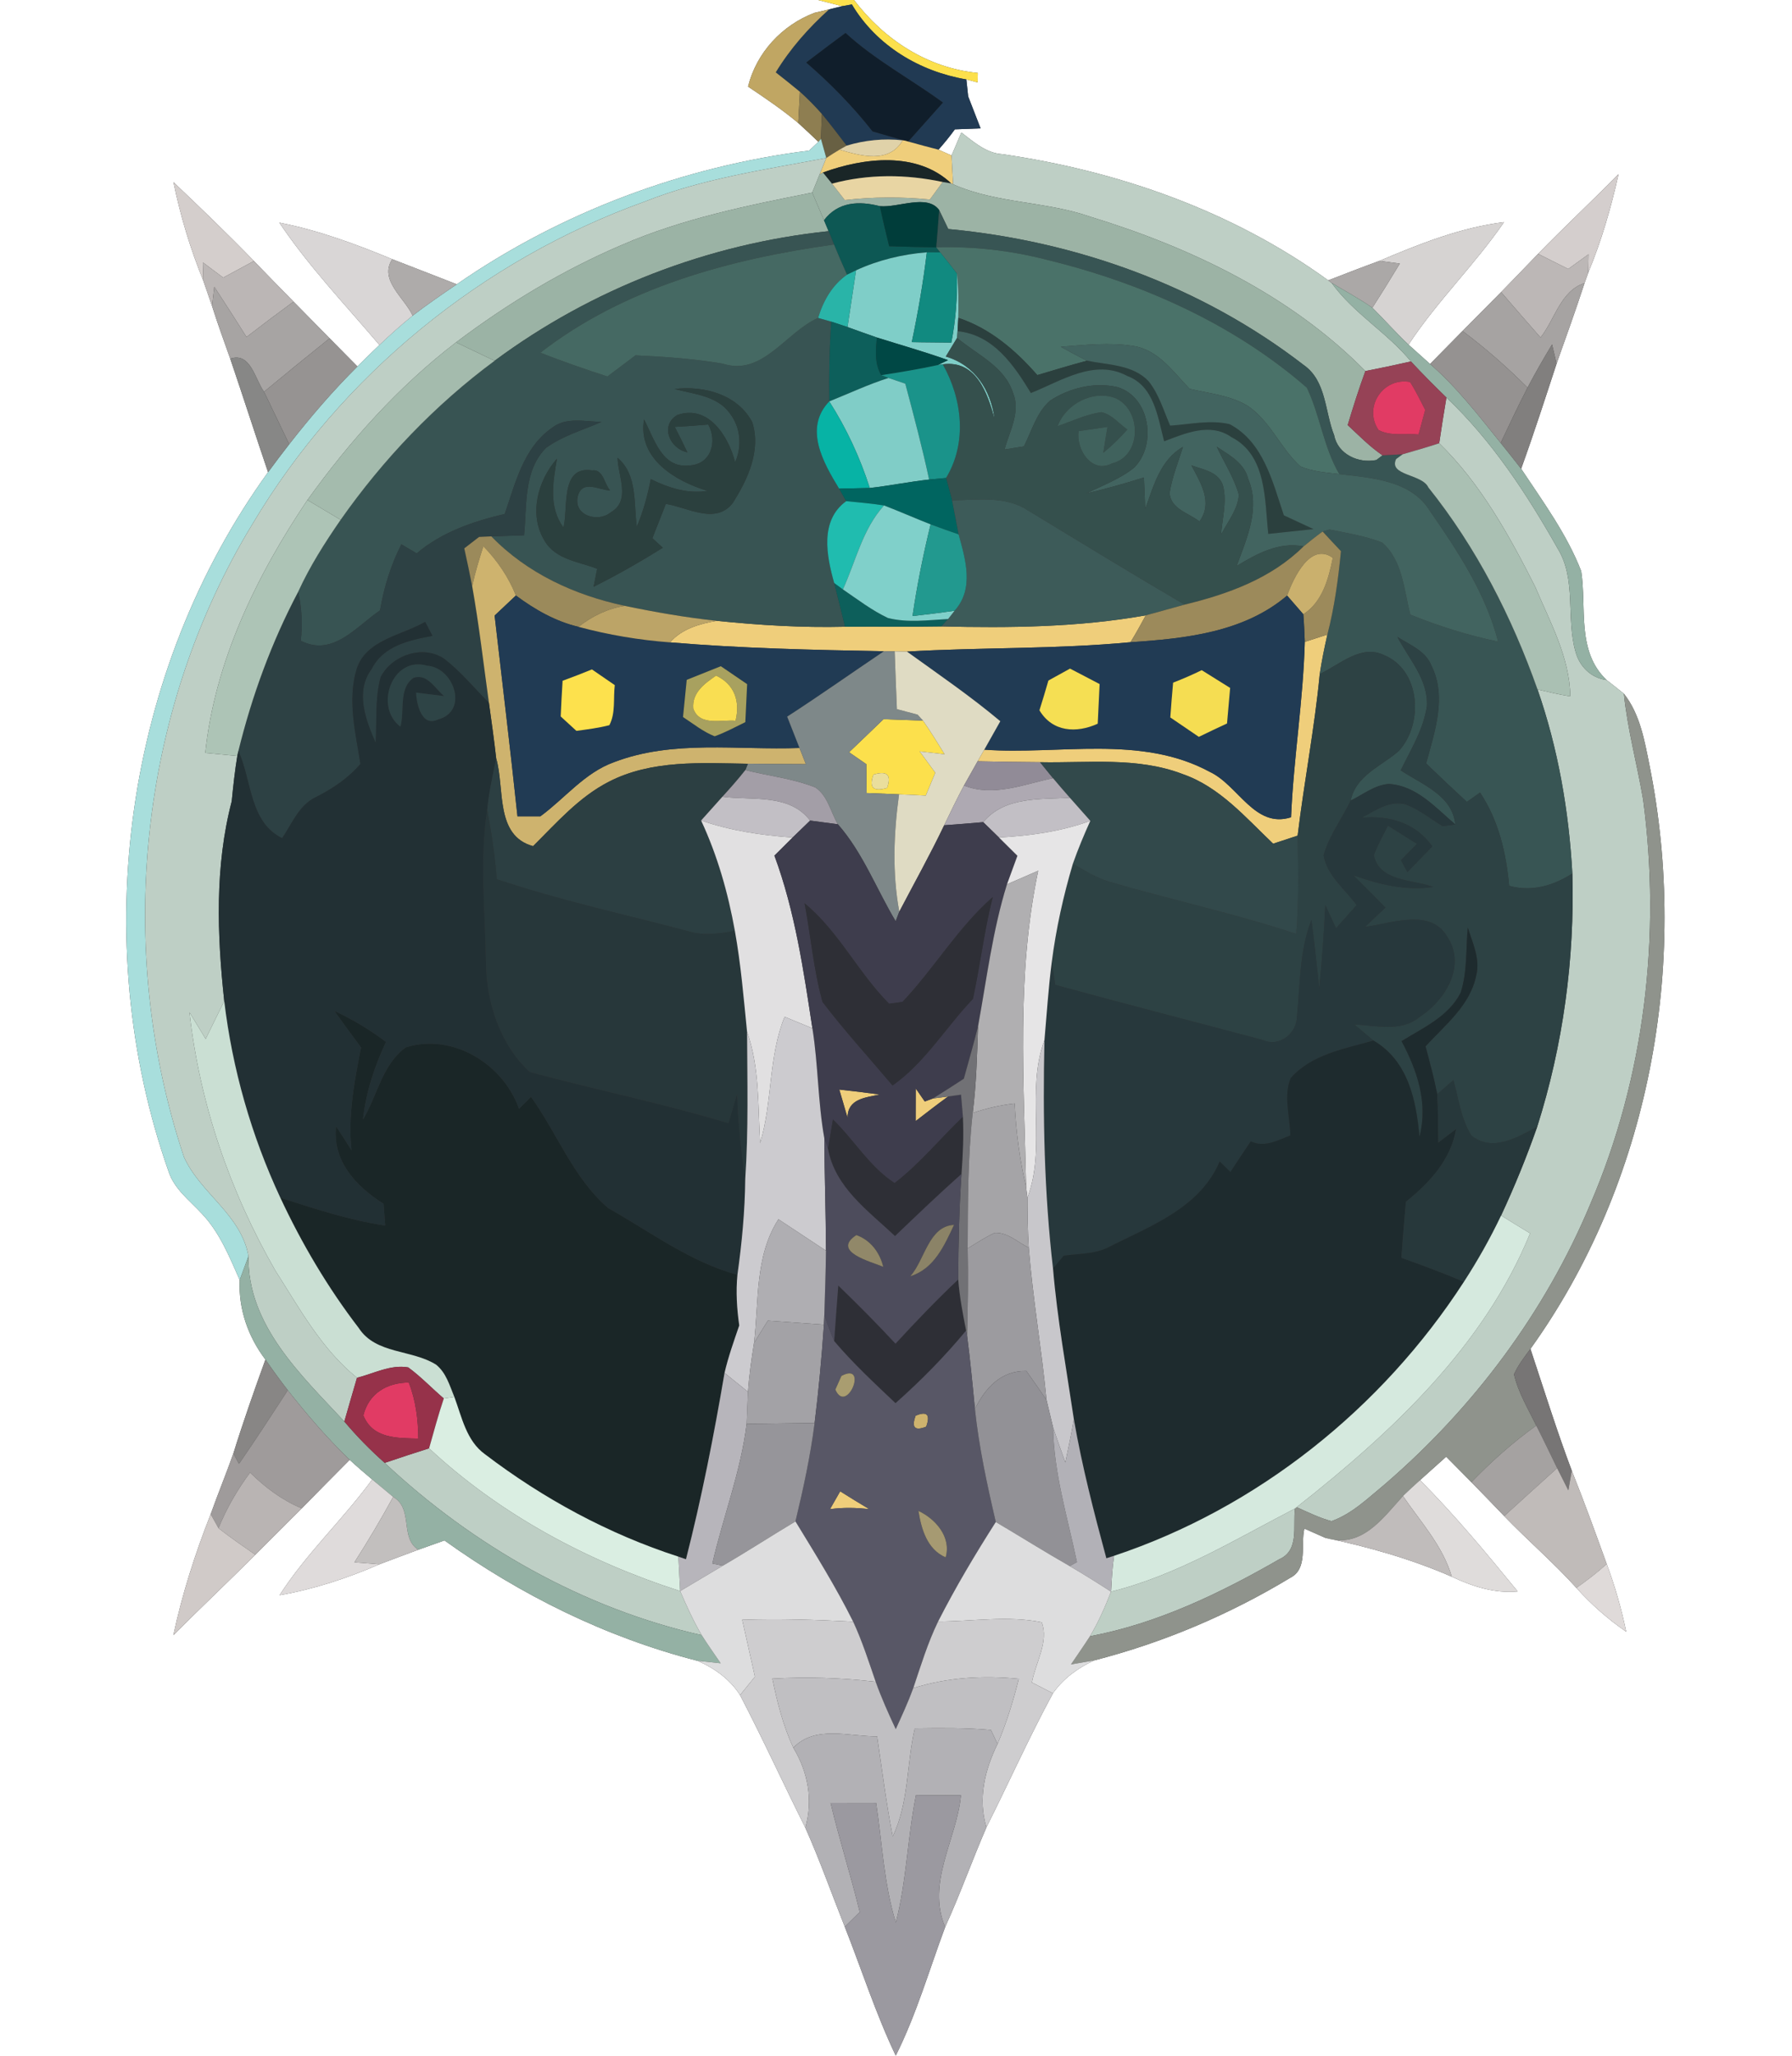 <?xml version="1.0" encoding="UTF-8" ?>
<!DOCTYPE svg PUBLIC "-//W3C//DTD SVG 1.1//EN" "http://www.w3.org/Graphics/SVG/1.1/DTD/svg11.dtd">
<svg width="218pt" height="250pt" viewBox="0 0 218 250" version="1.1" xmlns="http://www.w3.org/2000/svg">
<rect x="0" y="0" width="218" height="250" fill="#333333" stroke="none"/>
<g id="#ffffffff">
<path fill="#ffffff" opacity="1.00" d=" M 0.00 0.00 L 99.53 0.00 C 100.26 0.19 101.72 0.56 102.45 0.75 C 102.05 0.85 101.26 1.05 100.86 1.14 L 99.08 1.56 C 95.13 3.06 92.02 6.41 91.00 10.53 C 93.09 11.93 95.18 13.34 97.11 14.96 C 97.94 15.71 98.75 16.47 99.56 17.25 C 99.28 17.51 98.72 18.04 98.44 18.31 C 83.11 20.24 68.28 25.78 55.57 34.57 C 52.95 33.56 50.34 32.52 47.72 31.52 C 43.26 29.67 38.72 28.00 33.98 27.07 C 37.56 32.40 42.01 37.06 46.16 41.95 C 45.25 42.81 44.36 43.68 43.48 44.56 C 42.35 43.42 41.22 42.28 40.10 41.14 C 38.64 39.65 37.17 38.16 35.71 36.68 C 34.09 35.04 32.49 33.39 30.89 31.74 C 27.71 28.46 24.41 25.29 21.10 22.15 C 21.95 26.26 23.16 30.29 24.75 34.18 C 25.10 35.19 25.45 36.20 25.80 37.22 C 26.48 39.37 27.25 41.49 28.01 43.62 C 29.57 48.21 31.05 52.83 32.61 57.42 C 15.15 81.58 10.62 114.35 20.50 142.43 C 21.19 144.57 23.04 145.94 24.50 147.52 C 26.70 149.80 27.90 152.79 29.16 155.64 C 29.00 159.17 30.17 162.52 32.29 165.32 C 30.92 169.10 29.58 172.90 28.39 176.74 C 27.51 179.22 26.51 181.65 25.63 184.12 C 23.74 188.90 22.17 193.80 21.09 198.83 C 24.38 195.53 27.77 192.34 31.06 189.05 C 32.94 187.16 34.83 185.29 36.71 183.41 C 38.65 181.43 40.59 179.47 42.54 177.51 C 43.43 178.33 44.35 179.12 45.28 179.90 C 41.73 184.76 37.27 188.89 34.01 193.97 C 38.20 193.24 42.26 191.90 46.16 190.21 C 47.74 189.62 49.31 189.02 50.89 188.44 C 51.69 188.16 53.28 187.59 54.07 187.31 C 63.35 193.96 73.78 199.12 84.86 201.95 C 86.93 202.85 88.80 204.19 90.03 206.12 C 92.80 211.43 95.29 216.89 97.97 222.24 C 99.73 226.19 101.17 230.27 102.77 234.29 C 104.83 239.52 106.55 244.88 108.97 249.96 C 111.48 244.95 113.03 239.55 114.98 234.32 C 116.80 230.34 118.26 226.21 120.00 222.20 C 122.72 216.78 125.20 211.24 128.09 205.90 C 129.34 204.11 131.13 202.81 133.10 201.90 C 141.49 199.75 149.56 196.33 156.97 191.85 C 159.14 190.75 158.21 187.83 158.68 185.87 C 159.31 186.15 160.58 186.71 161.21 186.99 C 166.48 188.10 171.66 189.56 176.61 191.72 C 179.13 192.90 181.81 193.78 184.63 193.51 C 180.83 188.87 176.99 184.24 172.75 179.98 C 173.81 179.02 174.87 178.08 175.93 177.13 C 176.96 178.16 177.98 179.19 179.00 180.23 C 180.34 181.59 181.66 182.97 182.99 184.35 C 185.85 187.32 189.00 190.01 191.77 193.08 C 193.57 195.09 195.60 196.88 197.83 198.41 C 197.25 195.61 196.46 192.86 195.46 190.18 C 194.09 186.38 192.71 182.58 191.21 178.83 C 189.37 173.94 187.82 168.96 186.18 164.02 C 200.67 143.84 205.53 117.32 200.67 93.09 C 200.06 90.05 199.52 86.85 197.55 84.35 C 196.86 83.78 196.14 83.24 195.45 82.69 C 191.77 79.20 193.03 73.93 192.36 69.46 C 190.62 64.96 187.70 61.00 185.05 57.00 C 186.58 52.77 187.96 48.49 189.36 44.22 C 190.52 40.96 191.69 37.71 192.76 34.43 C 192.87 34.11 193.10 33.48 193.21 33.16 C 194.82 29.30 195.99 25.26 196.90 21.17 C 193.68 24.45 190.31 27.58 187.11 30.87 C 185.61 32.42 184.12 33.98 182.61 35.52 C 181.05 37.10 179.48 38.67 177.92 40.25 C 176.60 41.59 175.29 42.92 173.97 44.26 C 173.09 43.48 172.22 42.70 171.35 41.91 C 174.82 36.63 179.40 32.21 182.97 27.01 C 177.67 27.67 172.70 29.65 167.82 31.72 C 165.73 32.48 163.65 33.29 161.58 34.09 C 149.99 25.68 136.06 20.79 121.95 18.75 C 119.96 18.63 118.45 17.25 116.95 16.11 C 116.66 16.81 116.06 18.21 115.76 18.91 C 115.36 18.73 114.57 18.38 114.17 18.20 C 114.87 17.41 115.54 16.59 116.16 15.73 C 116.95 15.70 118.51 15.64 119.29 15.61 C 118.91 14.64 118.16 12.69 117.78 11.72 C 117.73 11.20 117.61 10.18 117.56 9.66 L 118.93 10.02 C 118.93 9.74 118.94 9.16 118.95 8.87 C 112.82 8.27 107.56 4.82 103.89 0.00 L 218.00 0.00 L 218.00 250.00 L 0.00 250.00 L 0.00 0.00 Z" />
</g>
<g id="#fce04cff">
<path fill="#fce04c" opacity="1.00" d=" M 99.53 0.00 L 103.89 0.00 C 107.56 4.82 112.82 8.27 118.95 8.87 C 118.94 9.16 118.93 9.74 118.93 10.02 L 117.56 9.66 C 111.86 8.69 106.63 5.56 103.63 0.54 C 103.33 0.59 102.74 0.70 102.45 0.75 C 101.72 0.56 100.26 0.19 99.53 0.00 Z" />
<path fill="#fce04c" opacity="1.00" d=" M 107.48 87.45 C 109.08 87.50 110.68 87.56 112.28 87.62 C 113.21 88.94 114.05 90.33 114.91 91.71 C 113.90 91.60 112.89 91.49 111.88 91.37 C 112.51 92.24 113.14 93.10 113.78 93.96 C 113.39 94.89 113.01 95.81 112.62 96.74 C 111.54 96.68 110.45 96.63 109.37 96.59 C 108.05 96.53 106.74 96.48 105.42 96.43 C 105.41 95.26 105.40 94.09 105.39 92.92 C 104.87 92.56 103.82 91.83 103.29 91.47 C 104.69 90.13 106.09 88.80 107.48 87.45 M 106.25 94.19 C 105.68 95.77 106.24 96.31 107.92 95.81 C 108.48 94.22 107.92 93.68 106.25 94.19 Z" />
</g>
<g id="#213a53ff">
<path fill="#213a53" opacity="1.00" d=" M 102.45 0.75 C 102.74 0.70 103.33 0.59 103.63 0.54 C 106.63 5.56 111.86 8.69 117.56 9.66 C 117.61 10.18 117.73 11.20 117.78 11.72 C 118.16 12.69 118.91 14.64 119.29 15.61 C 118.51 15.64 116.95 15.70 116.16 15.73 C 115.54 16.59 114.87 17.41 114.17 18.20 C 112.94 17.88 111.70 17.56 110.48 17.21 C 111.88 15.63 113.29 14.05 114.71 12.47 C 110.79 9.61 106.46 7.31 102.86 4.01 C 101.26 5.19 99.66 6.39 98.08 7.60 C 101.02 10.14 103.75 12.92 106.15 15.98 C 107.44 16.35 108.73 16.73 110.02 17.09 L 109.82 17.06 C 107.52 16.81 105.20 17.04 102.99 17.71 C 102.00 16.42 101.02 15.11 99.98 13.86 C 99.14 12.91 98.25 12.00 97.31 11.16 C 96.34 10.36 95.35 9.57 94.37 8.80 C 96.12 5.92 98.36 3.39 100.86 1.14 C 101.26 1.05 102.05 0.85 102.45 0.75 Z" />
</g>
<g id="#c0a663ff">
<path fill="#c0a663" opacity="1.00" d=" M 91.00 10.53 C 92.02 6.41 95.13 3.06 99.08 1.56 L 100.86 1.14 C 98.36 3.39 96.12 5.92 94.37 8.80 C 95.35 9.57 96.34 10.36 97.31 11.16 C 97.25 12.42 97.18 13.69 97.11 14.96 C 95.18 13.34 93.09 11.93 91.00 10.53 Z" />
</g>
<g id="#101e2bff">
<path fill="#101e2b" opacity="1.00" d=" M 98.08 7.60 C 99.66 6.39 101.26 5.19 102.86 4.01 C 106.46 7.31 110.79 9.61 114.71 12.47 C 113.29 14.05 111.88 15.63 110.48 17.21 L 110.02 17.09 C 108.73 16.73 107.44 16.35 106.15 15.98 C 103.75 12.92 101.02 10.14 98.08 7.60 Z" />
</g>
<g id="#8e7e51ff">
<path fill="#8e7e51" opacity="1.00" d=" M 97.31 11.16 C 98.25 12.00 99.14 12.91 99.98 13.86 C 99.95 14.61 99.90 16.13 99.87 16.88 L 99.56 17.25 C 98.75 16.47 97.94 15.71 97.11 14.96 C 97.18 13.69 97.25 12.42 97.31 11.16 Z" />
</g>
<g id="#686043ff">
<path fill="#686043" opacity="1.00" d=" M 99.98 13.86 C 101.02 15.11 102.00 16.42 102.99 17.71 L 102.12 18.20 C 101.58 18.52 101.05 18.86 100.52 19.21 C 100.36 18.63 100.03 17.47 99.87 16.88 C 99.90 16.13 99.95 14.61 99.98 13.86 Z" />
</g>
<g id="#a8dedcff">
<path fill="#a8dedc" opacity="1.00" d=" M 99.56 17.25 L 99.87 16.88 C 100.03 17.47 100.36 18.63 100.52 19.21 C 93.08 20.63 85.49 21.70 78.41 24.52 C 58.66 31.62 41.47 45.65 30.73 63.69 C 16.83 86.47 13.95 115.45 22.38 140.69 C 24.37 145.11 29.34 147.68 30.23 152.75 C 29.96 153.47 29.43 154.92 29.16 155.64 C 27.90 152.79 26.70 149.80 24.50 147.52 C 23.04 145.94 21.19 144.57 20.50 142.43 C 10.62 114.35 15.15 81.58 32.61 57.42 C 33.45 56.27 34.31 55.14 35.18 54.02 C 37.76 50.71 40.50 47.52 43.48 44.56 C 44.36 43.68 45.25 42.81 46.16 41.95 C 47.46 40.72 48.80 39.51 50.20 38.38 C 51.94 37.05 53.75 35.80 55.57 34.57 C 68.28 25.78 83.11 20.24 98.44 18.31 C 98.72 18.04 99.28 17.51 99.56 17.25 Z" />
</g>
<g id="#e0d2a9ff">
<path fill="#e0d2a9" opacity="1.00" d=" M 102.99 17.71 C 105.20 17.04 107.52 16.81 109.82 17.06 C 108.13 19.96 104.71 18.95 102.12 18.20 L 102.99 17.71 Z" />
</g>
<g id="#efce7bff">
<path fill="#efce7b" opacity="1.00" d=" M 109.82 17.06 L 110.02 17.09 L 110.48 17.21 C 111.70 17.56 112.94 17.88 114.17 18.20 C 114.57 18.38 115.36 18.73 115.76 18.91 C 115.81 19.79 115.91 21.54 115.95 22.41 L 115.71 22.30 C 111.56 18.37 105.06 19.17 100.11 20.98 L 99.71 21.21 C 99.91 20.71 100.32 19.71 100.52 19.21 C 101.05 18.86 101.58 18.52 102.12 18.20 C 104.71 18.95 108.13 19.96 109.82 17.06 Z" />
<path fill="#efce7b" opacity="1.00" d=" M 114.53 76.17 C 122.82 76.37 131.21 76.28 139.39 74.82 C 138.80 75.92 138.18 77.02 137.53 78.09 C 128.49 78.95 119.39 78.70 110.33 79.23 C 109.96 79.22 109.21 79.21 108.84 79.20 C 108.51 79.20 107.86 79.19 107.53 79.19 C 98.85 79.03 90.16 78.84 81.51 78.11 C 82.96 76.45 85.10 75.86 87.18 75.49 C 92.37 76.02 97.58 76.34 102.80 76.21 C 106.71 76.17 110.62 76.24 114.53 76.17 Z" />
<path fill="#efce7b" opacity="1.00" d=" M 158.73 78.05 C 159.42 77.83 160.80 77.38 161.48 77.16 C 161.12 78.75 160.79 80.34 160.55 81.96 C 159.92 88.55 158.65 95.05 157.86 101.61 C 157.11 101.85 155.62 102.34 154.88 102.59 C 151.54 99.42 148.39 95.70 143.91 94.14 C 138.37 92.00 132.32 92.80 126.52 92.68 C 123.99 92.67 121.46 92.62 118.93 92.57 C 119.13 92.22 119.53 91.51 119.74 91.16 C 128.84 91.81 138.78 89.31 147.18 93.86 C 150.64 95.48 152.64 100.79 157.06 99.38 C 157.36 92.25 158.54 85.18 158.73 78.05 Z" />
<path fill="#efce7b" opacity="1.00" d=" M 102.10 132.49 C 103.73 132.66 105.37 132.86 107.01 133.09 C 105.24 133.48 103.13 133.60 103.10 135.91 C 102.78 134.77 102.43 133.62 102.10 132.49 Z" />
<path fill="#efce7b" opacity="1.00" d=" M 111.40 132.35 C 111.67 132.75 112.22 133.55 112.50 133.94 L 113.49 133.57 C 113.95 133.51 114.88 133.39 115.34 133.33 C 114.00 134.30 112.70 135.31 111.39 136.32 C 111.39 134.99 111.40 133.67 111.40 132.35 Z" />
<path fill="#efce7b" opacity="1.00" d=" M 102.21 181.34 C 103.38 182.07 104.56 182.81 105.75 183.51 C 104.16 183.32 102.55 183.29 100.97 183.51 C 101.38 182.79 101.80 182.06 102.21 181.34 Z" />
</g>
<g id="#becfc5ff">
<path fill="#becfc5" opacity="1.00" d=" M 115.76 18.91 C 116.06 18.21 116.66 16.81 116.95 16.11 C 118.45 17.25 119.96 18.63 121.95 18.75 C 136.06 20.79 149.99 25.68 161.58 34.09 L 162.00 34.41 C 164.67 38.12 168.75 40.43 171.64 43.95 C 169.80 44.37 167.95 44.76 166.10 45.12 C 157.04 35.92 144.93 30.11 132.69 26.37 C 127.25 24.46 121.24 24.76 115.95 22.41 C 115.91 21.54 115.81 19.79 115.76 18.91 Z" />
<path fill="#becfc5" opacity="1.00" d=" M 78.41 24.52 C 85.49 21.70 93.08 20.63 100.52 19.21 C 100.32 19.71 99.91 20.71 99.71 21.21 C 99.48 21.76 99.03 22.86 98.81 23.42 C 90.96 24.98 83.06 26.57 75.68 29.77 C 68.48 32.84 61.73 36.91 55.48 41.63 C 48.48 46.99 42.54 53.65 37.40 60.80 C 31.21 69.98 26.14 80.42 24.97 91.55 C 26.27 91.67 27.57 91.80 28.87 91.92 C 28.57 93.74 28.37 95.59 28.19 97.43 C 26.12 105.35 26.41 113.65 27.28 121.72 C 26.52 123.26 25.77 124.79 25.02 126.33 C 24.37 125.25 23.71 124.17 23.05 123.09 C 24.28 134.12 27.95 144.83 33.46 154.44 C 36.41 159.05 39.09 164.03 43.43 167.53 C 42.92 169.30 42.39 171.07 41.89 172.85 C 36.62 167.19 30.08 161.11 30.23 152.75 C 29.34 147.68 24.37 145.11 22.38 140.69 C 13.95 115.45 16.83 86.47 30.73 63.69 C 41.47 45.65 58.66 31.62 78.41 24.52 Z" />
<path fill="#becfc5" opacity="1.00" d=" M 175.96 48.34 C 181.50 53.59 185.73 60.04 189.46 66.64 C 191.84 70.46 190.47 75.16 191.68 79.30 C 192.18 81.08 193.58 82.45 195.45 82.69 C 196.14 83.24 196.86 83.78 197.55 84.35 C 197.99 88.70 199.16 92.93 199.89 97.23 C 202.09 113.80 200.09 131.00 193.47 146.40 C 187.99 159.53 179.25 171.20 168.48 180.47 C 166.45 182.14 164.50 184.07 161.98 184.97 C 160.50 184.57 159.12 183.89 157.74 183.27 C 169.23 174.24 180.51 163.75 186.14 149.97 C 184.96 149.26 183.78 148.53 182.61 147.80 C 184.25 144.28 185.72 140.68 187.00 137.02 C 190.15 127.09 191.57 116.63 191.28 106.22 C 190.86 98.62 189.55 91.03 187.04 83.83 C 188.36 84.14 189.68 84.46 191.03 84.67 C 190.96 79.92 188.55 75.61 186.75 71.33 C 183.60 65.10 180.13 58.81 175.08 53.90 C 175.35 52.04 175.65 50.19 175.96 48.34 Z" />
<path fill="#becfc5" opacity="1.00" d=" M 46.80 177.88 C 48.59 177.27 50.39 176.69 52.20 176.11 C 60.85 184.17 71.52 189.86 82.74 193.47 C 83.53 195.29 84.35 197.11 85.36 198.83 C 70.93 195.57 57.55 187.96 46.80 177.88 Z" />
<path fill="#becfc5" opacity="1.00" d=" M 135.16 193.54 C 143.19 191.55 150.27 187.19 157.54 183.43 C 157.25 185.57 158.11 188.52 155.61 189.61 C 148.43 193.74 140.79 197.42 132.60 198.96 C 133.63 197.24 134.44 195.40 135.16 193.54 Z" />
</g>
<g id="#1a2627ff">
<path fill="#1a2627" opacity="1.00" d=" M 100.11 20.98 C 105.06 19.17 111.56 18.37 115.71 22.30 L 114.68 22.13 C 110.23 21.18 105.62 21.14 101.21 22.33 C 100.94 22.00 100.39 21.32 100.11 20.98 Z" />
<path fill="#1a2627" opacity="1.00" d=" M 40.69 122.93 C 42.91 123.96 45.00 125.22 46.96 126.69 C 45.56 129.68 44.51 132.82 44.16 136.12 C 45.89 133.23 46.52 129.37 49.38 127.35 C 55.06 125.58 61.21 129.35 63.14 134.82 C 63.50 134.46 64.23 133.73 64.60 133.37 C 67.79 137.81 69.77 143.27 73.98 146.89 C 79.11 149.78 83.96 153.45 89.71 155.01 C 89.51 157.06 89.64 159.13 89.93 161.17 C 89.28 163.07 88.60 164.97 88.14 166.94 C 86.85 174.54 85.36 182.12 83.45 189.60 L 82.52 189.28 C 74.04 186.54 66.09 182.23 59.01 176.84 C 56.73 175.21 56.19 172.32 55.27 169.86 C 54.70 168.48 54.27 166.91 53.05 165.94 C 50.09 164.07 45.72 164.69 43.64 161.48 C 39.88 156.58 36.71 151.22 34.10 145.63 C 38.29 146.98 42.49 148.37 46.86 149.02 C 46.81 148.36 46.71 147.04 46.66 146.38 C 43.34 144.29 40.41 141.19 40.88 136.95 C 41.52 137.91 42.14 138.88 42.76 139.86 C 42.31 135.65 43.11 131.48 43.92 127.37 C 42.83 125.90 41.74 124.43 40.69 122.93 Z" />
</g>
<g id="#9cb3a5ff">
<path fill="#9cb3a5" opacity="1.00" d=" M 99.71 21.21 L 100.11 20.98 C 100.39 21.32 100.94 22.00 101.21 22.33 C 101.60 22.83 102.38 23.83 102.77 24.33 C 106.21 23.93 109.68 23.92 113.12 24.26 C 113.51 23.72 114.29 22.66 114.68 22.13 L 115.71 22.30 L 115.95 22.41 C 121.24 24.76 127.25 24.46 132.69 26.37 C 144.93 30.11 157.04 35.92 166.10 45.12 C 165.31 47.28 164.61 49.48 163.95 51.69 C 165.32 52.96 166.63 54.31 168.19 55.37 C 168.00 55.51 167.62 55.79 167.43 55.94 C 165.26 56.38 162.74 55.24 162.30 52.92 C 161.16 50.07 161.37 46.31 158.59 44.38 C 146.18 34.80 130.92 29.30 115.36 27.85 C 115.08 27.27 114.52 26.12 114.25 25.54 C 112.79 23.55 109.29 25.28 107.04 25.07 C 104.48 24.41 101.94 24.53 100.24 26.78 C 99.76 25.66 99.28 24.54 98.81 23.42 C 99.03 22.86 99.48 21.76 99.71 21.21 Z" />
</g>
<g id="#d4cecdff">
<path fill="#d4cecd" opacity="1.00" d=" M 187.11 30.87 C 190.31 27.58 193.68 24.45 196.90 21.17 C 195.99 25.26 194.82 29.30 193.21 33.16 C 193.22 32.60 193.24 31.48 193.25 30.92 C 192.43 31.52 191.60 32.11 190.78 32.71 C 189.56 32.10 188.33 31.49 187.11 30.87 Z" />
</g>
<g id="#d4ceccff">
<path fill="#d4cecc" opacity="1.00" d=" M 21.10 22.15 C 24.41 25.29 27.71 28.46 30.89 31.74 C 29.64 32.41 28.39 33.09 27.15 33.76 C 26.33 33.14 25.50 32.53 24.68 31.91 C 24.70 32.48 24.73 33.61 24.75 34.18 C 23.16 30.29 21.95 26.26 21.10 22.15 Z" />
</g>
<g id="#e8d5a3ff">
<path fill="#e8d5a3" opacity="1.00" d=" M 101.21 22.33 C 105.62 21.14 110.23 21.18 114.68 22.13 C 114.29 22.66 113.51 23.72 113.12 24.26 C 109.68 23.92 106.21 23.93 102.77 24.33 C 102.38 23.83 101.60 22.83 101.21 22.33 Z" />
</g>
<g id="#9bb3a5ff">
<path fill="#9bb3a5" opacity="1.00" d=" M 75.68 29.77 C 83.06 26.57 90.96 24.98 98.81 23.42 C 99.28 24.54 99.76 25.66 100.24 26.78 L 100.80 28.11 C 86.16 29.64 71.99 35.10 60.17 43.87 C 58.61 43.12 57.04 42.38 55.48 41.63 C 61.73 36.91 68.48 32.84 75.68 29.77 Z" />
</g>
<g id="#0d5854ff">
<path fill="#0d5854" opacity="1.00" d=" M 100.24 26.78 C 101.94 24.53 104.48 24.41 107.04 25.07 C 107.38 26.70 107.78 28.32 108.17 29.94 C 110.08 30.00 111.99 30.05 113.90 30.08 L 114.39 30.69 L 112.75 30.68 C 109.78 30.92 106.85 31.62 104.14 32.87 L 103.04 33.40 C 102.49 32.18 101.96 30.96 101.46 29.73 C 101.29 29.32 100.96 28.51 100.80 28.11 L 100.24 26.78 Z" />
</g>
<g id="#003d3aff">
<path fill="#003d3a" opacity="1.00" d=" M 107.04 25.07 C 109.29 25.28 112.79 23.55 114.25 25.54 C 114.15 27.05 114.03 28.57 113.90 30.08 C 111.99 30.05 110.08 30.00 108.17 29.94 C 107.78 28.32 107.38 26.70 107.04 25.07 Z" />
</g>
<g id="#385554ff">
<path fill="#385554" opacity="1.00" d=" M 114.25 25.54 C 114.52 26.12 115.08 27.27 115.36 27.85 C 130.92 29.30 146.18 34.80 158.59 44.38 C 161.37 46.31 161.16 50.07 162.30 52.92 C 162.74 55.24 165.26 56.38 167.43 55.94 C 167.62 55.79 168.00 55.51 168.19 55.37 C 168.80 55.34 170.02 55.27 170.63 55.24 C 170.44 55.39 170.04 55.67 169.84 55.82 C 168.88 57.85 173.02 57.62 173.76 59.27 C 179.61 66.57 183.93 75.03 187.04 83.83 C 189.55 91.03 190.86 98.62 191.28 106.22 C 188.96 107.70 186.31 108.49 183.59 107.71 C 183.23 103.71 182.30 99.75 180.05 96.37 C 179.65 96.66 178.85 97.23 178.45 97.51 C 176.78 95.97 175.12 94.41 173.49 92.83 C 174.52 89.02 176.04 84.75 174.14 80.95 C 173.44 79.14 171.51 78.42 170.00 77.45 C 171.39 80.12 173.76 82.65 173.59 85.85 C 173.18 88.67 171.63 91.15 170.40 93.67 C 172.98 95.39 176.68 96.69 177.04 100.25 C 174.65 98.22 172.32 95.52 168.96 95.33 C 167.24 95.44 165.81 96.62 164.31 97.35 C 164.95 94.26 168.06 93.17 170.19 91.29 C 173.18 88.00 172.83 81.50 168.37 79.66 C 165.54 78.31 162.97 80.83 160.55 81.96 C 160.79 80.34 161.12 78.75 161.48 77.16 C 162.34 73.84 162.80 70.43 163.13 67.02 C 162.38 66.23 161.64 65.43 160.90 64.63 C 161.11 64.57 161.53 64.45 161.74 64.39 C 163.88 64.82 166.07 65.17 168.12 65.96 C 170.63 68.10 170.79 71.75 171.57 74.74 C 175.03 76.14 178.60 77.26 182.25 78.02 C 180.74 72.17 177.37 67.06 173.96 62.14 C 171.67 58.40 166.86 58.11 162.93 57.65 C 161.01 54.38 160.59 50.50 158.98 47.14 C 150.03 39.34 138.79 34.37 127.31 31.58 C 122.93 30.45 118.41 29.94 113.90 30.08 C 114.03 28.57 114.15 27.05 114.25 25.54 Z" />
</g>
<g id="#d9d6d6ff">
<path fill="#d9d6d6" opacity="1.00" d=" M 33.98 27.07 C 38.72 28.00 43.26 29.67 47.72 31.52 C 46.05 34.02 49.22 36.23 50.20 38.38 C 48.80 39.51 47.46 40.72 46.16 41.95 C 42.01 37.06 37.56 32.40 33.98 27.07 Z" />
</g>
<g id="#d6d3d2ff">
<path fill="#d6d3d2" opacity="1.00" d=" M 167.82 31.72 C 172.70 29.65 177.67 27.67 182.97 27.01 C 179.40 32.21 174.82 36.63 171.35 41.91 C 169.82 40.48 168.44 38.89 166.95 37.42 C 168.09 35.65 169.20 33.85 170.29 32.05 C 169.67 31.97 168.43 31.80 167.82 31.72 Z" />
</g>
<g id="#385453ff">
<path fill="#385453" opacity="1.00" d=" M 60.17 43.87 C 71.99 35.10 86.16 29.64 100.80 28.11 C 100.96 28.51 101.29 29.32 101.46 29.73 C 88.84 31.48 75.94 34.96 65.73 42.89 C 68.42 43.94 71.14 44.89 73.89 45.78 C 75.03 44.92 76.17 44.07 77.31 43.21 C 80.85 43.37 84.39 43.63 87.89 44.21 C 92.73 45.83 95.58 40.41 99.52 38.66 L 101.12 39.11 C 100.90 42.34 100.83 45.57 100.88 48.81 C 97.75 52.06 100.15 56.25 102.08 59.42 C 102.30 59.80 102.72 60.56 102.94 60.94 C 99.71 63.28 100.54 67.58 101.48 70.89 C 101.93 72.66 102.36 74.43 102.80 76.21 C 97.58 76.34 92.37 76.02 87.18 75.49 C 83.43 75.09 79.70 74.44 76.01 73.67 C 69.93 72.38 64.13 69.72 59.77 65.22 C 61.09 65.18 62.42 65.13 63.75 65.09 C 64.12 61.50 63.65 57.22 66.44 54.45 C 68.46 52.98 70.91 52.30 73.17 51.30 C 71.14 51.27 68.84 50.66 67.11 52.06 C 63.68 54.45 62.69 58.78 61.40 62.50 C 57.56 63.40 53.75 64.70 50.69 67.29 C 50.07 66.92 49.45 66.55 48.83 66.19 C 47.54 68.71 46.71 71.43 46.23 74.22 C 43.33 76.19 40.48 79.92 36.59 77.91 C 36.81 75.92 36.72 73.92 36.27 71.97 C 37.68 68.88 39.51 66.00 41.44 63.21 C 46.62 55.84 52.92 49.23 60.17 43.87 M 82.07 47.30 C 84.40 47.94 87.21 48.10 88.76 50.23 C 90.10 51.94 90.30 54.24 89.43 56.21 C 88.64 53.10 86.18 49.12 82.38 50.47 C 80.25 51.77 81.48 54.56 83.62 55.00 C 83.13 53.96 82.61 52.93 82.09 51.91 C 83.45 51.84 84.81 51.74 86.16 51.62 C 87.32 53.70 86.48 56.53 83.80 56.60 C 80.50 56.96 79.57 53.29 78.35 51.01 C 77.56 55.78 82.17 58.51 86.07 59.69 C 83.63 60.08 81.33 59.32 79.17 58.26 C 78.79 60.24 78.25 62.19 77.47 64.05 C 77.07 61.16 77.57 57.77 75.13 55.66 C 75.16 57.84 76.78 60.85 74.33 62.28 C 72.69 63.65 69.59 62.63 70.33 60.20 C 70.93 58.32 72.90 59.60 74.23 59.64 C 73.50 58.86 73.40 57.00 72.01 57.20 C 68.13 56.61 69.15 61.77 68.55 64.15 C 66.70 61.64 67.28 58.62 67.75 55.78 C 65.43 58.43 64.30 62.54 66.23 65.72 C 67.53 68.03 70.40 68.29 72.65 69.16 C 72.54 69.71 72.32 70.80 72.21 71.35 C 75.10 69.91 77.90 68.31 80.63 66.60 C 80.32 66.31 79.68 65.73 79.36 65.44 C 79.92 64.05 80.46 62.66 81.00 61.27 C 83.62 61.68 87.07 63.85 89.14 61.16 C 90.96 58.30 92.61 54.77 91.51 51.33 C 89.71 47.95 85.65 46.88 82.07 47.30 Z" />
</g>
<g id="#456963ff">
<path fill="#456963" opacity="1.00" d=" M 65.73 42.89 C 75.94 34.96 88.84 31.48 101.46 29.73 C 101.96 30.96 102.49 32.18 103.04 33.40 C 101.23 34.66 100.15 36.58 99.52 38.66 C 95.58 40.41 92.73 45.83 87.89 44.21 C 84.39 43.63 80.85 43.37 77.31 43.21 C 76.17 44.07 75.03 44.92 73.89 45.78 C 71.14 44.89 68.42 43.94 65.73 42.89 Z" />
</g>
<g id="#4a7269ff">
<path fill="#4a7269" opacity="1.00" d=" M 113.90 30.08 C 118.41 29.94 122.93 30.45 127.31 31.58 C 138.79 34.37 150.03 39.34 158.98 47.14 C 160.59 50.50 161.01 54.38 162.93 57.65 C 161.33 57.45 159.68 57.36 158.19 56.71 C 155.75 54.51 154.53 51.15 151.72 49.31 C 149.59 48.06 147.07 47.84 144.72 47.28 C 142.74 45.24 140.92 42.55 137.91 42.08 C 134.97 41.60 131.99 41.95 129.05 42.17 C 130.10 42.75 131.16 43.33 132.24 43.86 C 130.21 44.40 128.21 45.01 126.19 45.61 C 123.55 42.59 120.45 39.93 116.58 38.65 C 116.60 36.85 116.63 35.05 116.41 33.26 C 115.75 32.39 115.08 31.54 114.39 30.69 L 113.90 30.08 Z" />
</g>
<g id="#7fcec8ff">
<path fill="#7fcec8" opacity="1.00" d=" M 104.14 32.87 C 106.85 31.62 109.78 30.92 112.75 30.68 C 112.31 34.35 111.68 37.99 110.92 41.60 C 112.52 41.64 114.13 41.63 115.73 41.66 C 116.28 38.89 116.47 36.08 116.41 33.26 C 116.63 35.05 116.60 36.85 116.58 38.65 C 116.55 39.06 116.51 39.86 116.49 40.27 L 116.43 41.09 C 116.09 41.66 115.40 42.78 115.06 43.35 C 118.60 44.40 120.53 47.41 120.99 50.93 C 120.13 47.83 118.77 43.75 114.69 44.30 L 114.08 44.39 L 115.33 43.79 C 112.47 42.77 109.56 41.95 106.67 41.04 C 105.47 40.63 104.29 40.19 103.10 39.77 C 103.45 37.47 103.80 35.17 104.14 32.87 Z" />
</g>
<g id="#118a80ff">
<path fill="#118a80" opacity="1.00" d=" M 112.75 30.68 L 114.39 30.69 C 115.08 31.54 115.75 32.39 116.41 33.26 C 116.47 36.08 116.28 38.89 115.73 41.66 C 114.13 41.63 112.52 41.64 110.92 41.60 C 111.68 37.99 112.31 34.35 112.75 30.68 Z" />
</g>
<g id="#bcb7b6ff">
<path fill="#bcb7b6" opacity="1.00" d=" M 187.11 30.87 C 188.33 31.49 189.56 32.10 190.78 32.71 C 191.60 32.11 192.43 31.52 193.25 30.92 C 193.24 31.48 193.22 32.60 193.21 33.16 C 193.10 33.48 192.87 34.11 192.76 34.43 C 189.86 35.35 189.15 38.85 187.41 41.04 C 185.80 39.21 184.20 37.37 182.61 35.52 C 184.12 33.98 185.61 32.42 187.11 30.87 Z" />
</g>
<g id="#bbb6b5ff">
<path fill="#bbb6b5" opacity="1.00" d=" M 24.68 31.91 C 25.50 32.53 26.33 33.14 27.15 33.76 C 28.39 33.09 29.64 32.41 30.89 31.74 C 32.49 33.39 34.09 35.04 35.71 36.68 C 33.78 38.09 31.88 39.52 29.99 40.98 C 28.70 38.94 27.40 36.90 26.07 34.88 C 26.00 35.47 25.87 36.63 25.80 37.22 C 25.45 36.20 25.10 35.19 24.75 34.18 C 24.73 33.61 24.70 32.48 24.68 31.91 Z" />
</g>
<g id="#aeabaaff">
<path fill="#aeabaa" opacity="1.00" d=" M 50.20 38.38 C 49.22 36.23 46.05 34.02 47.72 31.52 C 50.34 32.52 52.95 33.56 55.57 34.57 C 53.75 35.80 51.94 37.05 50.20 38.38 Z" />
</g>
<g id="#aba8a7ff">
<path fill="#aba8a7" opacity="1.00" d=" M 161.58 34.09 C 163.65 33.29 165.73 32.48 167.82 31.72 C 168.43 31.80 169.67 31.97 170.29 32.05 C 169.20 33.85 168.09 35.65 166.95 37.42 C 165.36 36.32 163.66 35.39 162.00 34.41 L 161.58 34.09 Z" />
</g>
<g id="#29b4a8ff">
<path fill="#29b4a8" opacity="1.00" d=" M 103.04 33.40 L 104.14 32.87 C 103.80 35.17 103.45 37.47 103.10 39.77 C 102.60 39.60 101.61 39.27 101.12 39.11 L 99.52 38.66 C 100.15 36.58 101.23 34.66 103.04 33.40 Z" />
</g>
<g id="#a6a3a2ff">
<path fill="#a6a3a2" opacity="1.00" d=" M 187.41 41.04 C 189.15 38.85 189.86 35.35 192.76 34.43 C 191.69 37.71 190.52 40.96 189.36 44.22 C 189.22 43.63 188.95 42.47 188.81 41.89 C 187.77 43.61 186.76 45.36 185.83 47.14 C 183.36 44.66 180.72 42.35 177.92 40.25 C 179.48 38.67 181.05 37.10 182.61 35.52 C 184.20 37.37 185.80 39.21 187.41 41.04 Z" />
</g>
<g id="#a7a4a3ff">
<path fill="#a7a4a3" opacity="1.00" d=" M 26.07 34.88 C 27.40 36.90 28.70 38.94 29.99 40.98 C 31.88 39.52 33.78 38.09 35.71 36.68 C 37.17 38.16 38.64 39.65 40.10 41.14 C 37.42 43.28 34.76 45.45 32.12 47.64 C 31.04 46.20 30.50 42.75 28.01 43.62 C 27.25 41.49 26.48 39.37 25.80 37.22 C 25.87 36.63 26.00 35.47 26.07 34.88 Z" />
</g>
<g id="#94b1a4ff">
<path fill="#94b1a4" opacity="1.00" d=" M 162.00 34.41 C 163.66 35.39 165.36 36.32 166.95 37.42 C 168.44 38.89 169.82 40.48 171.35 41.91 C 172.22 42.70 173.09 43.48 173.97 44.26 C 177.23 47.09 179.87 50.52 182.56 53.86 C 183.40 54.90 184.23 55.94 185.05 57.00 C 187.70 61.00 190.62 64.96 192.36 69.46 C 193.03 73.93 191.77 79.20 195.45 82.69 C 193.58 82.45 192.18 81.08 191.68 79.30 C 190.47 75.16 191.84 70.46 189.46 66.64 C 185.73 60.04 181.50 53.59 175.96 48.34 C 174.49 46.91 173.04 45.46 171.64 43.95 C 168.75 40.43 164.67 38.12 162.00 34.41 Z" />
<path fill="#94b1a4" opacity="1.00" d=" M 30.23 152.75 C 30.08 161.11 36.62 167.19 41.89 172.85 C 43.40 174.65 45.04 176.32 46.80 177.88 C 57.55 187.96 70.93 195.57 85.36 198.83 C 86.10 199.99 86.89 201.11 87.67 202.25 C 86.97 202.18 85.56 202.03 84.86 201.95 C 73.78 199.12 63.35 193.96 54.07 187.31 C 53.28 187.59 51.69 188.16 50.89 188.44 C 48.60 187.00 50.34 183.48 47.83 182.02 C 46.98 181.30 46.13 180.60 45.28 179.90 C 44.35 179.12 43.43 178.33 42.54 177.51 C 39.81 174.89 37.35 172.01 35.01 169.05 C 34.07 167.83 33.16 166.59 32.29 165.32 C 30.17 162.52 29.00 159.17 29.16 155.64 C 29.43 154.92 29.96 153.47 30.23 152.75 Z" />
</g>
<g id="#0d5f5bff">
<path fill="#0d5f5b" opacity="1.00" d=" M 101.12 39.11 C 101.61 39.27 102.60 39.60 103.10 39.77 C 104.29 40.19 105.47 40.63 106.67 41.04 C 106.54 42.59 106.37 44.21 107.21 45.62 L 108.09 45.96 C 105.62 46.74 103.28 47.85 100.88 48.81 C 100.83 45.57 100.90 42.34 101.12 39.11 Z" />
<path fill="#0d5f5b" opacity="1.00" d=" M 101.48 70.89 L 102.54 71.67 C 104.33 72.89 106.06 74.22 108.03 75.15 C 110.42 75.75 112.91 75.40 115.34 75.27 L 114.53 76.17 C 110.62 76.24 106.71 76.17 102.80 76.21 C 102.36 74.43 101.93 72.66 101.48 70.89 Z" />
</g>
<g id="#2b403eff">
<path fill="#2b403e" opacity="1.00" d=" M 116.58 38.65 C 120.45 39.93 123.55 42.59 126.19 45.61 C 128.21 45.01 130.21 44.40 132.24 43.86 C 134.79 44.39 137.82 44.32 139.74 46.37 C 140.99 47.95 141.56 49.93 142.35 51.76 C 144.75 51.60 147.22 51.02 149.59 51.58 C 153.70 53.75 154.82 58.61 156.18 62.66 C 157.38 63.22 158.59 63.78 159.79 64.34 C 157.96 64.53 156.12 64.73 154.29 64.92 C 153.83 60.79 154.13 55.36 149.80 53.15 C 147.23 51.34 144.20 52.69 141.62 53.66 C 140.85 50.74 140.41 46.92 137.12 45.71 C 133.16 43.57 129.07 46.34 125.41 47.79 C 123.33 44.38 120.86 40.72 116.49 40.27 C 116.51 39.86 116.55 39.06 116.58 38.65 Z" />
<path fill="#2b403e" opacity="1.00" d=" M 82.07 47.30 C 85.65 46.88 89.71 47.95 91.51 51.33 C 92.61 54.77 90.96 58.30 89.14 61.16 C 87.07 63.85 83.62 61.68 81.00 61.27 C 80.46 62.66 79.92 64.05 79.36 65.44 C 79.68 65.73 80.32 66.31 80.63 66.60 C 77.90 68.31 75.10 69.91 72.21 71.35 C 72.32 70.80 72.54 69.71 72.65 69.16 C 70.40 68.29 67.53 68.03 66.23 65.72 C 64.30 62.54 65.43 58.43 67.75 55.78 C 67.28 58.62 66.70 61.64 68.55 64.15 C 69.15 61.77 68.13 56.61 72.01 57.20 C 73.40 57.00 73.50 58.86 74.23 59.64 C 72.90 59.60 70.93 58.32 70.33 60.20 C 69.59 62.63 72.69 63.65 74.33 62.28 C 76.78 60.85 75.16 57.84 75.13 55.66 C 77.57 57.77 77.07 61.16 77.47 64.05 C 78.25 62.19 78.79 60.24 79.17 58.26 C 81.33 59.32 83.63 60.08 86.07 59.69 C 82.17 58.51 77.56 55.78 78.35 51.01 C 79.57 53.29 80.50 56.96 83.80 56.60 C 86.48 56.53 87.32 53.70 86.16 51.62 C 84.81 51.74 83.45 51.84 82.09 51.91 C 82.61 52.93 83.13 53.96 83.62 55.00 C 81.48 54.56 80.25 51.77 82.38 50.47 C 86.18 49.12 88.64 53.10 89.43 56.21 C 90.30 54.24 90.10 51.94 88.76 50.23 C 87.21 48.10 84.40 47.94 82.07 47.30 Z" />
</g>
<g id="#426460ff">
<path fill="#426460" opacity="1.00" d=" M 116.49 40.27 C 120.86 40.72 123.33 44.38 125.41 47.79 C 129.07 46.34 133.16 43.57 137.12 45.71 C 140.41 46.92 140.85 50.74 141.62 53.66 C 144.20 52.69 147.23 51.34 149.80 53.15 C 154.13 55.36 153.83 60.79 154.29 64.92 C 156.12 64.73 157.96 64.53 159.79 64.34 C 158.59 63.78 157.38 63.22 156.18 62.66 C 154.82 58.61 153.70 53.75 149.59 51.58 C 147.22 51.02 144.75 51.60 142.35 51.76 C 141.56 49.93 140.99 47.95 139.74 46.37 C 137.82 44.32 134.79 44.39 132.24 43.86 C 131.16 43.33 130.10 42.75 129.05 42.17 C 131.99 41.95 134.97 41.60 137.91 42.08 C 140.92 42.55 142.74 45.24 144.72 47.28 C 147.07 47.84 149.59 48.06 151.72 49.31 C 154.53 51.15 155.75 54.51 158.19 56.71 C 159.68 57.36 161.33 57.45 162.93 57.65 C 166.86 58.11 171.67 58.40 173.96 62.14 C 177.37 67.06 180.74 72.17 182.25 78.02 C 178.60 77.26 175.03 76.14 171.57 74.74 C 170.79 71.75 170.63 68.10 168.12 65.96 C 166.07 65.17 163.88 64.82 161.74 64.39 C 161.53 64.45 161.11 64.57 160.90 64.63 C 160.10 65.21 159.33 65.82 158.58 66.44 C 155.58 65.86 152.91 67.33 150.44 68.82 C 151.67 65.46 153.36 61.79 151.84 58.23 C 151.37 56.29 149.54 55.34 148.02 54.32 C 148.93 56.25 150.12 58.08 150.71 60.15 C 150.61 61.96 149.32 63.44 148.55 65.02 C 148.67 63.08 149.26 61.10 148.81 59.18 C 148.36 57.39 146.40 57.12 144.94 56.59 C 146.07 58.74 147.59 61.09 145.92 63.41 C 144.63 62.39 142.36 61.88 142.29 59.91 C 142.59 57.99 143.34 56.19 143.91 54.34 C 141.14 55.93 140.34 59.10 139.32 61.88 C 139.26 60.60 139.21 59.33 139.16 58.06 C 136.85 58.80 134.51 59.44 132.15 60.00 C 134.10 59.04 136.19 58.27 137.92 56.91 C 140.77 54.17 139.93 48.23 135.91 47.07 C 133.12 46.43 130.10 47.18 127.74 48.72 C 126.10 50.16 125.52 52.39 124.56 54.28 C 123.77 54.40 122.98 54.53 122.20 54.66 C 122.80 52.45 124.18 50.10 123.24 47.79 C 122.21 44.55 118.84 43.12 116.43 41.09 L 116.49 40.27 Z" />
</g>
<g id="#959291ff">
<path fill="#959291" opacity="1.00" d=" M 173.97 44.26 C 175.29 42.92 176.60 41.59 177.92 40.25 C 180.72 42.35 183.36 44.66 185.83 47.14 C 184.69 49.35 183.63 51.61 182.56 53.86 C 179.87 50.52 177.23 47.09 173.97 44.26 Z" />
</g>
<g id="#969392ff">
<path fill="#969392" opacity="1.00" d=" M 32.12 47.64 C 34.76 45.45 37.42 43.28 40.10 41.14 C 41.22 42.28 42.35 43.42 43.48 44.56 C 40.50 47.52 37.76 50.71 35.18 54.02 C 34.15 51.89 33.15 49.76 32.12 47.64 Z" />
</g>
<g id="#a4bbadff">
<path fill="#a4bbad" opacity="1.00" d=" M 37.40 60.80 C 42.54 53.65 48.48 46.99 55.48 41.63 C 57.04 42.38 58.61 43.12 60.17 43.87 C 52.92 49.23 46.62 55.84 41.44 63.21 C 40.10 62.41 38.75 61.60 37.40 60.80 Z" />
</g>
<g id="#004845ff">
<path fill="#004845" opacity="1.00" d=" M 107.21 45.62 C 106.37 44.21 106.54 42.59 106.67 41.04 C 109.56 41.95 112.47 42.77 115.33 43.79 L 114.08 44.39 C 111.80 44.89 109.50 45.26 107.21 45.62 Z" />
</g>
<g id="#35504dff">
<path fill="#35504d" opacity="1.00" d=" M 115.06 43.35 C 115.40 42.78 116.09 41.66 116.43 41.09 C 118.84 43.12 122.21 44.55 123.24 47.79 C 124.18 50.10 122.80 52.45 122.20 54.66 C 122.98 54.53 123.77 54.40 124.56 54.28 C 125.52 52.39 126.10 50.16 127.74 48.72 C 130.10 47.18 133.12 46.43 135.91 47.07 C 139.93 48.23 140.77 54.17 137.92 56.91 C 136.19 58.27 134.10 59.04 132.15 60.00 C 134.51 59.44 136.85 58.80 139.16 58.06 C 139.21 59.33 139.26 60.60 139.32 61.88 C 140.34 59.10 141.14 55.93 143.91 54.34 C 143.34 56.19 142.59 57.99 142.29 59.91 C 142.36 61.88 144.63 62.39 145.92 63.41 C 147.59 61.09 146.07 58.74 144.94 56.59 C 146.40 57.12 148.36 57.39 148.81 59.18 C 149.26 61.10 148.67 63.08 148.55 65.02 C 149.32 63.44 150.61 61.96 150.71 60.15 C 150.12 58.08 148.93 56.25 148.02 54.32 C 149.54 55.34 151.37 56.29 151.84 58.23 C 153.36 61.79 151.67 65.46 150.44 68.82 C 152.91 67.33 155.58 65.86 158.58 66.44 C 154.66 70.34 149.37 72.25 144.11 73.52 C 137.69 69.77 131.36 65.89 125.01 62.04 C 122.27 60.26 118.90 60.80 115.82 60.84 C 115.59 59.93 115.34 59.02 115.09 58.12 C 117.68 53.84 117.07 48.52 114.69 44.30 C 118.77 43.75 120.13 47.83 120.99 50.93 C 120.53 47.41 118.60 44.40 115.06 43.35 M 128.66 51.82 C 130.42 51.21 132.13 50.38 133.99 50.12 C 135.27 50.40 136.11 51.51 137.14 52.23 C 136.24 53.25 135.27 54.20 134.22 55.06 C 134.38 54.01 134.55 52.96 134.73 51.91 C 133.55 52.08 132.38 52.25 131.21 52.42 C 130.89 54.65 132.81 57.65 135.28 56.35 C 138.93 55.46 138.93 49.80 135.65 48.39 C 132.91 47.40 129.66 49.11 128.66 51.82 Z" />
</g>
<g id="#817f7eff">
<path fill="#817f7e" opacity="1.00" d=" M 185.83 47.14 C 186.76 45.36 187.77 43.61 188.81 41.89 C 188.95 42.47 189.22 43.63 189.36 44.22 C 187.96 48.49 186.58 52.77 185.05 57.00 C 184.23 55.94 183.40 54.90 182.56 53.86 C 183.63 51.61 184.69 49.35 185.83 47.14 Z" />
</g>
<g id="#878786ff">
<path fill="#878786" opacity="1.00" d=" M 28.01 43.62 C 30.50 42.75 31.04 46.20 32.12 47.64 C 33.15 49.76 34.15 51.89 35.18 54.02 C 34.31 55.14 33.45 56.27 32.61 57.42 C 31.05 52.83 29.57 48.21 28.01 43.62 Z" />
</g>
<g id="#964256ff">
<path fill="#964256" opacity="1.00" d=" M 166.10 45.12 C 167.95 44.76 169.80 44.37 171.64 43.95 C 173.04 45.46 174.49 46.91 175.96 48.34 C 175.65 50.19 175.35 52.04 175.08 53.90 C 173.61 54.38 172.11 54.81 170.63 55.24 C 170.02 55.27 168.80 55.34 168.19 55.37 C 166.63 54.31 165.32 52.96 163.95 51.69 C 164.61 49.48 165.31 47.28 166.10 45.12 M 167.70 52.29 C 169.18 53.07 170.96 52.68 172.57 52.83 C 172.77 52.09 173.18 50.59 173.38 49.84 C 172.78 48.70 172.23 47.53 171.54 46.45 C 168.27 45.84 165.81 49.49 167.70 52.29 Z" />
</g>
<g id="#1a938aff">
<path fill="#1a938a" opacity="1.00" d=" M 107.21 45.62 C 109.50 45.26 111.80 44.89 114.08 44.39 L 114.69 44.30 C 117.07 48.52 117.68 53.84 115.09 58.12 C 114.58 58.17 113.54 58.26 113.03 58.31 C 112.19 54.39 111.16 50.52 110.13 46.65 C 109.62 46.48 108.60 46.13 108.09 45.96 L 107.21 45.62 Z" />
</g>
<g id="#80cdc7ff">
<path fill="#80cdc7" opacity="1.00" d=" M 100.88 48.81 C 103.28 47.85 105.62 46.74 108.09 45.96 C 108.60 46.13 109.62 46.48 110.13 46.65 C 111.16 50.52 112.19 54.39 113.03 58.31 C 110.61 58.58 108.23 59.06 105.81 59.34 C 104.62 55.64 102.98 52.09 100.88 48.81 Z" />
</g>
<g id="#e13b64ff">
<path fill="#e13b64" opacity="1.00" d=" M 167.70 52.29 C 165.81 49.49 168.27 45.84 171.54 46.45 C 172.23 47.53 172.78 48.70 173.38 49.84 C 173.18 50.59 172.77 52.09 172.57 52.83 C 170.96 52.68 169.18 53.07 167.70 52.29 Z" />
<path fill="#e13b64" opacity="1.00" d=" M 44.20 172.11 C 44.87 169.42 47.08 168.12 49.73 168.11 C 50.58 170.29 50.87 172.60 50.89 174.93 C 48.31 174.86 45.35 174.96 44.20 172.11 Z" />
</g>
<g id="#40625dff">
<path fill="#40625d" opacity="1.00" d=" M 128.66 51.82 C 129.66 49.11 132.91 47.40 135.65 48.39 C 138.93 49.80 138.93 55.46 135.28 56.35 C 132.81 57.65 130.89 54.65 131.21 52.42 C 132.38 52.25 133.55 52.08 134.73 51.91 C 134.55 52.96 134.38 54.01 134.22 55.06 C 135.27 54.20 136.24 53.25 137.14 52.23 C 136.11 51.51 135.27 50.40 133.99 50.12 C 132.13 50.38 130.42 51.21 128.66 51.82 Z" />
</g>
<g id="#07b3a5ff">
<path fill="#07b3a5" opacity="1.00" d=" M 102.08 59.42 C 100.15 56.25 97.75 52.06 100.88 48.81 C 102.98 52.09 104.62 55.64 105.81 59.34 C 104.88 59.36 103.02 59.40 102.08 59.42 Z" />
</g>
<g id="#2d4144ff">
<path fill="#2d4144" opacity="1.00" d=" M 67.11 52.06 C 68.84 50.66 71.14 51.27 73.17 51.30 C 70.91 52.30 68.46 52.98 66.44 54.45 C 63.65 57.22 64.12 61.50 63.75 65.09 C 62.42 65.13 61.09 65.18 59.77 65.22 C 59.40 65.24 58.65 65.27 58.28 65.29 C 57.83 65.64 56.93 66.33 56.48 66.68 C 56.82 68.21 57.14 69.74 57.44 71.27 C 58.28 75.98 58.82 80.73 59.48 85.47 C 57.69 83.66 56.06 81.67 54.04 80.11 C 51.48 78.36 47.67 79.66 46.31 82.33 C 45.60 84.92 45.86 87.66 45.70 90.32 C 44.47 87.53 43.17 84.07 45.22 81.33 C 46.63 78.52 49.80 77.84 52.61 77.32 C 52.31 76.75 52.01 76.19 51.72 75.62 C 48.85 77.28 44.54 77.78 43.39 81.35 C 42.24 85.13 43.25 89.10 43.85 92.89 C 42.34 94.65 40.42 95.93 38.36 96.96 C 36.35 97.95 35.52 100.17 34.32 101.92 C 30.32 99.95 30.64 94.88 29.00 91.32 C 30.65 84.61 33.04 78.08 36.27 71.97 C 36.72 73.92 36.81 75.92 36.59 77.91 C 40.48 79.92 43.33 76.19 46.23 74.22 C 46.71 71.43 47.54 68.71 48.83 66.19 C 49.45 66.55 50.07 66.92 50.69 67.29 C 53.75 64.70 57.56 63.40 61.40 62.50 C 62.69 58.78 63.68 54.45 67.11 52.06 Z" />
</g>
<g id="#aac0b3ff">
<path fill="#aac0b3" opacity="1.00" d=" M 170.63 55.24 C 172.11 54.81 173.61 54.38 175.08 53.90 C 180.13 58.81 183.60 65.10 186.75 71.33 C 188.55 75.61 190.96 79.92 191.03 84.67 C 189.68 84.46 188.36 84.14 187.04 83.83 C 183.93 75.03 179.61 66.57 173.76 59.27 C 173.02 57.62 168.88 57.85 169.84 55.82 C 170.04 55.67 170.44 55.39 170.63 55.24 Z" />
</g>
<g id="#006560ff">
<path fill="#006560" opacity="1.00" d=" M 113.03 58.31 C 113.54 58.26 114.58 58.17 115.09 58.12 C 115.34 59.02 115.59 59.93 115.82 60.84 C 116.08 62.22 116.35 63.60 116.62 64.98 C 115.47 64.59 114.34 64.18 113.21 63.76 C 111.31 63.02 109.44 62.19 107.54 61.46 C 106.01 61.23 104.47 61.08 102.94 60.94 C 102.72 60.56 102.30 59.80 102.08 59.42 C 103.02 59.40 104.88 59.36 105.81 59.34 C 108.23 59.06 110.61 58.58 113.03 58.31 Z" />
</g>
<g id="#adc4b6ff">
<path fill="#adc4b6" opacity="1.00" d=" M 24.97 91.55 C 26.14 80.42 31.21 69.98 37.40 60.80 C 38.75 61.60 40.10 62.41 41.44 63.21 C 39.51 66.00 37.68 68.88 36.27 71.97 C 33.04 78.08 30.65 84.61 29.00 91.32 L 28.87 91.92 C 27.57 91.80 26.27 91.67 24.97 91.55 Z" />
</g>
<g id="#20bcafff">
<path fill="#20bcaf" opacity="1.00" d=" M 101.48 70.89 C 100.54 67.58 99.71 63.28 102.94 60.94 C 104.47 61.08 106.01 61.23 107.54 61.46 C 104.93 64.33 104.11 68.23 102.54 71.67 L 101.48 70.89 Z" />
</g>
<g id="#3d5b59ff">
<path fill="#3d5b59" opacity="1.00" d=" M 115.82 60.84 C 118.90 60.80 122.27 60.26 125.01 62.04 C 131.36 65.89 137.69 69.77 144.11 73.52 C 142.54 73.94 140.97 74.41 139.39 74.82 C 131.21 76.28 122.82 76.37 114.53 76.17 L 115.34 75.27 C 115.54 75.02 115.94 74.51 116.13 74.26 C 118.54 71.59 117.46 68.03 116.62 64.98 C 116.35 63.60 116.08 62.22 115.82 60.84 Z" />
</g>
<g id="#80d0caff">
<path fill="#80d0ca" opacity="1.00" d=" M 102.54 71.67 C 104.11 68.23 104.93 64.33 107.54 61.46 C 109.44 62.19 111.31 63.02 113.21 63.76 C 112.31 67.44 111.56 71.16 111.01 74.91 C 112.72 74.72 114.43 74.51 116.13 74.26 C 115.94 74.51 115.54 75.02 115.34 75.27 C 112.91 75.40 110.42 75.75 108.03 75.15 C 106.06 74.22 104.33 72.89 102.54 71.67 Z" />
</g>
<g id="#22998fff">
<path fill="#22998f" opacity="1.00" d=" M 113.21 63.76 C 114.34 64.18 115.47 64.59 116.62 64.98 C 117.46 68.03 118.54 71.59 116.13 74.26 C 114.43 74.51 112.72 74.72 111.01 74.91 C 111.56 71.16 112.31 67.44 113.21 63.76 Z" />
</g>
<g id="#9b8a5bff">
<path fill="#9b8a5b" opacity="1.00" d=" M 58.28 65.29 C 58.65 65.27 59.40 65.24 59.77 65.22 C 64.13 69.72 69.93 72.38 76.01 73.67 C 73.92 73.99 72.02 74.93 70.37 76.22 C 67.57 75.56 65.05 74.11 62.76 72.41 C 61.86 70.16 60.49 68.15 58.80 66.42 C 58.29 68.02 57.80 69.63 57.44 71.27 C 57.14 69.74 56.82 68.21 56.48 66.68 C 56.93 66.33 57.83 65.64 58.28 65.29 Z" />
</g>
<g id="#9c8a5bff">
<path fill="#9c8a5b" opacity="1.00" d=" M 158.58 66.44 C 159.33 65.82 160.10 65.21 160.90 64.63 C 161.64 65.43 162.38 66.23 163.13 67.02 C 162.80 70.43 162.34 73.84 161.48 77.16 C 160.80 77.38 159.42 77.83 158.73 78.05 C 158.69 76.93 158.64 75.81 158.55 74.69 C 160.88 73.19 161.62 70.39 162.14 67.83 C 159.41 65.86 157.35 70.28 156.58 72.42 C 151.31 76.91 144.16 77.65 137.53 78.09 C 138.18 77.02 138.80 75.92 139.39 74.82 C 140.97 74.41 142.54 73.94 144.11 73.52 C 149.37 72.25 154.66 70.34 158.58 66.44 Z" />
</g>
<g id="#ceb36eff">
<path fill="#ceb36e" opacity="1.00" d=" M 57.44 71.27 C 57.80 69.63 58.29 68.02 58.80 66.42 C 60.49 68.15 61.86 70.16 62.76 72.41 C 62.11 73.02 60.82 74.24 60.17 74.85 C 61.10 82.99 62.09 91.11 62.95 99.26 C 63.64 99.26 65.04 99.26 65.74 99.26 C 68.72 97.08 71.11 93.97 74.69 92.68 C 81.90 89.92 89.74 91.24 97.26 90.95 C 97.46 91.44 97.84 92.42 98.04 92.92 C 95.68 92.91 93.33 92.90 90.98 92.87 C 85.31 92.78 79.29 92.37 74.08 95.05 C 70.44 96.91 67.71 100.05 64.85 102.89 C 60.18 101.61 61.43 95.86 60.36 92.21 C 60.11 89.95 59.79 87.71 59.48 85.47 C 58.82 80.73 58.28 75.98 57.44 71.27 Z" />
<path fill="#ceb36e" opacity="1.00" d=" M 111.39 172.14 C 112.78 171.56 113.20 172.01 112.67 173.48 C 111.28 174.03 110.85 173.59 111.39 172.14 Z" />
</g>
<g id="#cab06dff">
<path fill="#cab06d" opacity="1.00" d=" M 156.58 72.42 C 157.35 70.28 159.41 65.86 162.14 67.83 C 161.62 70.39 160.88 73.19 158.55 74.69 C 158.05 74.12 157.07 72.99 156.58 72.42 Z" />
</g>
<g id="#213b54ff">
<path fill="#213b54" opacity="1.00" d=" M 62.76 72.41 C 65.05 74.11 67.57 75.56 70.37 76.22 C 74.01 77.20 77.75 77.83 81.51 78.11 C 90.16 78.84 98.85 79.03 107.53 79.19 C 103.60 81.83 99.74 84.57 95.76 87.14 C 96.26 88.41 96.76 89.68 97.26 90.95 C 89.74 91.24 81.90 89.92 74.69 92.68 C 71.11 93.97 68.72 97.08 65.74 99.26 C 65.04 99.26 63.64 99.26 62.95 99.26 C 62.09 91.11 61.10 82.99 60.17 74.85 C 60.82 74.24 62.11 73.02 62.76 72.41 M 83.54 82.67 C 83.39 84.18 83.24 85.68 83.09 87.19 C 84.35 88.01 85.53 88.98 86.94 89.53 C 88.23 89.07 89.44 88.41 90.67 87.81 C 90.74 86.27 90.82 84.72 90.89 83.19 C 89.82 82.46 88.75 81.73 87.69 81.01 C 86.31 81.56 84.92 82.12 83.54 82.67 M 68.44 82.78 C 68.35 84.22 68.27 85.67 68.21 87.12 C 68.85 87.70 69.48 88.29 70.12 88.87 C 71.46 88.69 72.82 88.52 74.13 88.18 C 74.91 86.70 74.59 84.92 74.79 83.31 C 73.86 82.67 72.94 82.03 72.01 81.40 C 70.83 81.88 69.64 82.34 68.44 82.78 Z" />
<path fill="#213b54" opacity="1.00" d=" M 137.53 78.09 C 144.16 77.65 151.31 76.91 156.58 72.42 C 157.07 72.99 158.05 74.12 158.55 74.69 C 158.64 75.81 158.69 76.93 158.73 78.05 C 158.54 85.18 157.36 92.25 157.06 99.38 C 152.64 100.79 150.64 95.48 147.18 93.86 C 138.78 89.31 128.84 91.81 119.74 91.16 C 120.39 90.01 121.04 88.86 121.69 87.70 C 118.07 84.66 114.16 81.99 110.33 79.23 C 119.39 78.70 128.49 78.95 137.53 78.09 M 127.54 82.75 C 127.19 83.96 126.83 85.17 126.45 86.37 C 128.03 89.02 130.95 89.18 133.54 88.00 C 133.61 86.39 133.70 84.78 133.77 83.18 C 132.57 82.54 131.36 81.93 130.17 81.30 C 129.51 81.67 128.20 82.39 127.54 82.75 M 142.71 83.01 C 142.58 84.42 142.47 85.83 142.37 87.24 C 143.53 88.02 144.68 88.81 145.84 89.60 C 146.98 89.05 148.12 88.50 149.27 87.97 C 149.39 86.53 149.52 85.09 149.65 83.65 C 148.49 82.92 147.34 82.20 146.19 81.49 C 145.05 82.05 143.89 82.55 142.71 83.01 Z" />
</g>
<g id="#bca467ff">
<path fill="#bca467" opacity="1.00" d=" M 70.37 76.22 C 72.02 74.93 73.92 73.99 76.01 73.67 C 79.70 74.44 83.43 75.09 87.18 75.49 C 85.10 75.86 82.96 76.45 81.51 78.11 C 77.75 77.83 74.01 77.20 70.37 76.22 Z" />
</g>
<g id="#223034ff">
<path fill="#223034" opacity="1.00" d=" M 51.72 75.62 C 52.01 76.19 52.31 76.75 52.61 77.32 C 49.80 77.84 46.63 78.52 45.22 81.33 C 43.17 84.07 44.47 87.53 45.70 90.32 C 45.86 87.66 45.60 84.92 46.31 82.33 C 47.67 79.66 51.48 78.36 54.04 80.11 C 56.06 81.67 57.69 83.66 59.48 85.47 C 59.79 87.71 60.11 89.95 60.36 92.21 C 59.95 94.28 59.46 96.36 59.27 98.47 C 58.33 104.62 59.03 110.84 59.12 117.02 C 59.16 121.87 60.84 127.03 64.45 130.35 C 72.47 132.51 80.64 134.18 88.61 136.57 C 88.96 135.38 89.32 134.19 89.67 133.00 C 89.78 136.48 90.16 139.95 90.66 143.39 C 90.62 147.28 90.25 151.16 89.71 155.01 C 83.96 153.45 79.11 149.78 73.98 146.89 C 69.77 143.27 67.79 137.81 64.60 133.37 C 64.23 133.73 63.50 134.46 63.14 134.82 C 61.21 129.35 55.06 125.58 49.38 127.35 C 46.52 129.37 45.89 133.23 44.16 136.12 C 44.51 132.82 45.56 129.68 46.96 126.69 C 45.00 125.22 42.91 123.96 40.69 122.93 C 41.74 124.43 42.83 125.90 43.92 127.37 C 43.11 131.48 42.31 135.65 42.76 139.86 C 42.14 138.88 41.52 137.91 40.88 136.95 C 40.41 141.19 43.34 144.29 46.66 146.38 C 46.71 147.04 46.81 148.36 46.86 149.02 C 42.49 148.37 38.29 146.98 34.10 145.63 C 30.58 138.09 28.26 129.98 27.28 121.72 C 26.41 113.65 26.12 105.35 28.19 97.43 C 28.37 95.59 28.57 93.74 28.87 91.92 L 29.00 91.32 C 30.64 94.88 30.32 99.95 34.32 101.92 C 35.52 100.17 36.35 97.95 38.36 96.96 C 40.42 95.93 42.34 94.65 43.85 92.89 C 43.25 89.10 42.24 85.13 43.39 81.35 C 44.54 77.78 48.85 77.28 51.72 75.62 M 48.71 88.36 C 49.25 86.43 48.45 83.74 50.30 82.42 C 52.02 81.87 52.90 83.72 54.03 84.64 C 52.89 84.50 51.76 84.36 50.62 84.22 C 50.67 85.64 51.32 88.46 53.29 87.48 C 57.04 86.51 55.23 81.16 51.96 80.95 C 47.75 79.70 45.46 85.91 48.71 88.36 Z" />
</g>
<g id="#2d4244ff">
<path fill="#2d4244" opacity="1.00" d=" M 170.00 77.45 C 171.51 78.42 173.44 79.14 174.14 80.95 C 176.04 84.75 174.52 89.02 173.49 92.83 C 175.12 94.41 176.78 95.97 178.45 97.51 C 178.85 97.23 179.65 96.66 180.05 96.37 C 182.30 99.75 183.23 103.71 183.59 107.71 C 186.31 108.49 188.96 107.70 191.28 106.22 C 191.57 116.63 190.15 127.09 187.00 137.02 C 184.59 138.30 181.54 140.15 178.99 138.07 C 177.73 136.05 177.44 133.60 176.81 131.34 C 176.15 131.91 175.50 132.48 174.84 133.05 C 174.46 131.09 173.93 129.16 173.42 127.23 C 175.79 124.64 178.85 122.25 179.58 118.63 C 180.10 116.61 179.14 114.67 178.56 112.78 C 178.31 115.42 178.52 118.17 177.69 120.71 C 176.23 123.60 173.12 124.98 170.50 126.60 C 172.42 130.18 173.75 134.16 172.68 138.23 C 172.28 133.76 171.29 128.98 167.08 126.53 C 166.31 125.87 165.54 125.22 164.76 124.57 C 167.41 124.69 170.45 125.54 172.70 123.65 C 175.77 121.68 178.37 117.51 176.12 114.00 C 174.09 110.35 169.31 112.30 166.06 112.70 C 166.89 111.92 167.71 111.14 168.54 110.36 C 167.25 109.05 165.96 107.73 164.64 106.44 C 167.76 107.52 171.01 108.36 174.34 107.85 C 171.84 106.91 167.82 107.25 167.12 103.99 C 167.60 102.75 168.24 101.58 168.84 100.39 C 170.02 101.12 171.20 101.86 172.38 102.61 C 171.89 103.11 170.92 104.10 170.43 104.60 C 170.63 104.96 171.02 105.68 171.21 106.04 C 172.22 105.00 173.23 103.96 174.24 102.92 C 172.23 100.06 169.01 99.12 165.64 99.44 C 167.30 98.57 169.01 97.28 171.01 97.81 C 172.65 98.43 174.02 99.56 175.51 100.46 C 175.89 100.41 176.66 100.30 177.04 100.25 C 176.68 96.69 172.98 95.39 170.40 93.67 C 171.63 91.15 173.18 88.67 173.59 85.85 C 173.76 82.65 171.39 80.12 170.00 77.45 Z" />
<path fill="#2d4244" opacity="1.00" d=" M 160.55 81.96 C 162.97 80.83 165.54 78.31 168.37 79.66 C 172.83 81.50 173.18 88.00 170.19 91.29 C 168.06 93.17 164.95 94.26 164.31 97.35 C 163.25 99.59 161.68 101.60 161.02 104.01 C 161.44 106.46 163.63 108.13 165.04 110.06 C 164.20 110.99 163.37 111.93 162.53 112.88 C 162.10 111.94 161.66 111.00 161.23 110.06 C 161.07 113.42 160.83 116.77 160.49 120.12 C 160.18 117.37 159.90 114.61 159.54 111.87 C 158.03 115.72 158.18 119.89 157.75 123.93 C 157.55 125.85 155.49 127.32 153.65 126.47 C 145.22 124.23 136.78 122.06 128.37 119.76 C 128.27 119.06 128.06 117.67 127.95 116.98 C 128.47 112.93 129.36 108.93 130.52 105.02 C 131.90 105.83 133.28 106.69 134.83 107.18 C 142.42 109.41 150.18 111.07 157.69 113.56 C 158.02 109.58 157.93 105.59 157.86 101.61 C 158.65 95.05 159.92 88.55 160.55 81.96 Z" />
</g>
<g id="#7e8889ff">
<path fill="#7e8889" opacity="1.00" d=" M 107.53 79.19 C 107.86 79.19 108.51 79.20 108.84 79.20 C 108.92 81.54 109.01 83.88 109.11 86.23 C 109.74 86.40 111.00 86.73 111.63 86.90 L 112.28 87.62 C 110.68 87.56 109.08 87.50 107.48 87.45 C 106.09 88.80 104.69 90.13 103.29 91.47 C 103.82 91.83 104.87 92.56 105.39 92.92 C 105.40 94.09 105.41 95.26 105.42 96.43 C 106.74 96.48 108.05 96.53 109.37 96.59 C 108.72 101.33 108.53 106.14 109.40 110.86 C 109.29 111.15 109.07 111.73 108.96 112.02 C 106.61 108.10 104.98 103.70 101.93 100.23 C 101.05 98.75 100.70 96.75 99.19 95.75 C 96.46 94.66 93.50 94.36 90.67 93.64 L 90.98 92.87 C 93.33 92.90 95.68 92.91 98.04 92.92 C 97.84 92.42 97.46 91.44 97.26 90.95 C 96.76 89.68 96.26 88.41 95.76 87.14 C 99.74 84.57 103.60 81.83 107.53 79.19 Z" />
</g>
<g id="#dfdbc3ff">
<path fill="#dfdbc3" opacity="1.00" d=" M 108.84 79.20 C 109.21 79.21 109.96 79.22 110.33 79.23 C 114.16 81.99 118.07 84.66 121.69 87.70 C 121.04 88.86 120.39 90.01 119.74 91.16 C 119.53 91.51 119.13 92.22 118.93 92.57 C 118.52 93.31 117.69 94.78 117.27 95.52 C 116.42 97.11 115.64 98.73 114.86 100.35 C 113.16 103.91 111.23 107.36 109.40 110.86 C 108.53 106.14 108.72 101.33 109.37 96.59 C 110.45 96.63 111.54 96.68 112.62 96.74 C 113.01 95.81 113.39 94.89 113.78 93.96 C 113.14 93.10 112.51 92.24 111.88 91.37 C 112.89 91.49 113.90 91.60 114.91 91.71 C 114.05 90.33 113.21 88.94 112.28 87.62 L 111.63 86.90 C 111.00 86.73 109.74 86.40 109.11 86.23 C 109.01 83.88 108.92 81.54 108.84 79.20 Z" />
</g>
<g id="#2e4446ff">
<path fill="#2e4446" opacity="1.00" d=" M 48.71 88.36 C 45.46 85.91 47.75 79.70 51.96 80.95 C 55.23 81.16 57.04 86.51 53.29 87.48 C 51.32 88.46 50.67 85.64 50.62 84.22 C 51.76 84.36 52.89 84.50 54.03 84.64 C 52.90 83.72 52.02 81.87 50.30 82.42 C 48.45 83.74 49.25 86.43 48.71 88.36 Z" />
</g>
<g id="#a8a15fff">
<path fill="#a8a15f" opacity="1.00" d=" M 83.54 82.67 C 84.92 82.12 86.31 81.56 87.69 81.01 C 88.75 81.73 89.82 82.46 90.89 83.19 C 90.82 84.72 90.74 86.27 90.67 87.81 C 89.44 88.41 88.23 89.07 86.94 89.53 C 85.53 88.98 84.35 88.01 83.09 87.19 C 83.24 85.68 83.39 84.18 83.54 82.67 M 84.34 86.16 C 85.11 88.35 87.78 87.48 89.48 87.64 C 90.06 85.27 89.35 83.20 87.11 82.15 C 85.70 83.13 84.17 84.21 84.34 86.16 Z" />
</g>
<g id="#fde14dff">
<path fill="#fde14d" opacity="1.00" d=" M 68.44 82.78 C 69.64 82.34 70.83 81.88 72.01 81.40 C 72.94 82.03 73.86 82.67 74.79 83.31 C 74.59 84.92 74.91 86.70 74.13 88.18 C 72.82 88.52 71.46 88.69 70.12 88.87 C 69.48 88.29 68.85 87.70 68.21 87.12 C 68.27 85.67 68.35 84.22 68.44 82.78 Z" />
</g>
<g id="#f5df53ff">
<path fill="#f5df53" opacity="1.00" d=" M 127.54 82.75 C 128.20 82.39 129.51 81.67 130.17 81.30 C 131.36 81.93 132.57 82.54 133.77 83.18 C 133.70 84.78 133.61 86.39 133.54 88.00 C 130.95 89.18 128.03 89.02 126.45 86.37 C 126.83 85.17 127.19 83.96 127.54 82.75 Z" />
</g>
<g id="#f5dd52ff">
<path fill="#f5dd52" opacity="1.00" d=" M 142.71 83.01 C 143.89 82.55 145.05 82.05 146.19 81.49 C 147.34 82.20 148.49 82.92 149.65 83.65 C 149.52 85.09 149.39 86.53 149.27 87.97 C 148.12 88.50 146.98 89.05 145.84 89.60 C 144.68 88.81 143.53 88.02 142.37 87.24 C 142.47 85.83 142.58 84.42 142.71 83.01 Z" />
</g>
<g id="#f9de52ff">
<path fill="#f9de52" opacity="1.00" d=" M 84.34 86.16 C 84.17 84.21 85.70 83.13 87.11 82.15 C 89.35 83.20 90.06 85.27 89.48 87.64 C 87.78 87.48 85.11 88.35 84.34 86.16 Z" />
</g>
<g id="#8f938cff">
<path fill="#8f938c" opacity="1.00" d=" M 199.89 97.23 C 199.16 92.93 197.99 88.70 197.55 84.35 C 199.52 86.85 200.06 90.05 200.67 93.09 C 205.53 117.32 200.67 143.84 186.18 164.02 C 185.45 165.00 184.69 165.99 184.18 167.11 C 184.70 169.33 185.90 171.31 186.89 173.34 C 184.05 175.38 181.43 177.71 179.00 180.23 C 177.98 179.19 176.96 178.16 175.93 177.13 C 174.87 178.08 173.81 179.02 172.75 179.98 C 172.05 180.61 171.35 181.25 170.67 181.91 C 168.14 184.71 165.59 188.37 161.21 186.99 C 160.58 186.71 159.31 186.15 158.68 185.87 C 158.21 187.83 159.14 190.75 156.97 191.85 C 149.56 196.33 141.49 199.75 133.10 201.90 C 132.39 202.03 130.99 202.27 130.29 202.39 C 131.06 201.25 131.85 200.12 132.60 198.96 C 140.79 197.42 148.43 193.74 155.61 189.61 C 158.11 188.52 157.25 185.57 157.54 183.43 C 157.59 183.39 157.69 183.31 157.74 183.27 C 159.12 183.89 160.50 184.57 161.98 184.97 C 164.50 184.07 166.45 182.14 168.48 180.47 C 179.25 171.20 187.99 159.53 193.47 146.40 C 200.09 131.00 202.09 113.80 199.89 97.23 Z" />
</g>
<g id="#2c3f42ff">
<path fill="#2c3f42" opacity="1.00" d=" M 59.27 98.47 C 59.46 96.36 59.95 94.28 60.36 92.21 C 61.43 95.86 60.18 101.61 64.85 102.89 C 67.71 100.05 70.44 96.91 74.08 95.05 C 79.29 92.37 85.31 92.78 90.98 92.87 L 90.67 93.64 C 89.79 94.76 88.84 95.83 87.88 96.88 C 87.01 97.84 86.15 98.80 85.29 99.77 C 87.28 104.03 88.57 108.58 89.40 113.20 C 87.56 113.51 85.65 113.83 83.82 113.26 C 76.01 111.19 68.09 109.49 60.43 106.91 C 60.22 104.07 59.79 101.26 59.27 98.47 Z" />
</g>
<g id="#918b97ff">
<path fill="#918b97" opacity="1.00" d=" M 117.27 95.52 C 117.69 94.78 118.52 93.31 118.93 92.57 C 121.46 92.62 123.99 92.67 126.52 92.68 C 126.91 93.17 127.70 94.13 128.10 94.62 C 124.56 95.36 120.86 96.94 117.27 95.52 Z" />
</g>
<g id="#32494bff">
<path fill="#32494b" opacity="1.00" d=" M 126.52 92.68 C 132.32 92.80 138.37 92.00 143.91 94.14 C 148.39 95.70 151.54 99.42 154.88 102.59 C 155.62 102.34 157.11 101.85 157.86 101.61 C 157.93 105.59 158.02 109.58 157.69 113.56 C 150.18 111.07 142.42 109.41 134.83 107.18 C 133.28 106.69 131.90 105.83 130.52 105.02 C 131.14 103.25 131.87 101.52 132.64 99.81 C 131.81 98.87 130.98 97.93 130.15 97.00 C 129.45 96.21 128.77 95.42 128.10 94.62 C 127.70 94.13 126.91 93.17 126.52 92.68 Z" />
</g>
<g id="#a39ea7ff">
<path fill="#a39ea7" opacity="1.00" d=" M 87.88 96.88 C 88.84 95.83 89.79 94.76 90.67 93.64 C 93.50 94.36 96.46 94.66 99.19 95.75 C 100.70 96.75 101.05 98.75 101.93 100.23 C 101.08 100.12 99.40 99.89 98.55 99.78 C 96.02 96.46 91.51 97.36 87.88 96.88 Z" />
</g>
<g id="#eade9cff">
<path fill="#eade9c" opacity="1.00" d=" M 106.25 94.19 C 107.92 93.68 108.48 94.22 107.92 95.81 C 106.24 96.31 105.68 95.77 106.25 94.19 Z" />
</g>
<g id="#aea9b2ff">
<path fill="#aea9b2" opacity="1.00" d=" M 114.86 100.35 C 115.64 98.73 116.42 97.11 117.27 95.52 C 120.86 96.94 124.56 95.36 128.10 94.62 C 128.77 95.42 129.45 96.21 130.15 97.00 C 126.46 97.23 122.24 96.83 119.61 99.97 C 118.03 100.12 116.44 100.23 114.86 100.35 Z" />
</g>
<g id="#27383cff">
<path fill="#27383c" opacity="1.00" d=" M 164.31 97.35 C 165.81 96.62 167.24 95.44 168.96 95.33 C 172.32 95.52 174.65 98.22 177.04 100.25 C 176.66 100.30 175.89 100.41 175.51 100.46 C 174.02 99.56 172.65 98.43 171.01 97.81 C 169.01 97.28 167.30 98.57 165.64 99.44 C 169.01 99.12 172.23 100.06 174.24 102.92 C 173.23 103.96 172.22 105.00 171.21 106.04 C 171.02 105.68 170.63 104.96 170.43 104.60 C 170.92 104.10 171.89 103.11 172.38 102.61 C 171.20 101.86 170.02 101.12 168.84 100.39 C 168.24 101.58 167.60 102.75 167.12 103.99 C 167.82 107.25 171.84 106.91 174.34 107.85 C 171.01 108.36 167.76 107.52 164.64 106.44 C 165.96 107.73 167.25 109.05 168.54 110.36 C 167.71 111.14 166.89 111.92 166.06 112.70 C 169.31 112.30 174.09 110.35 176.12 114.00 C 178.37 117.51 175.77 121.68 172.70 123.65 C 170.45 125.54 167.41 124.69 164.76 124.57 C 165.54 125.22 166.31 125.87 167.08 126.53 C 163.57 127.53 159.56 128.20 157.02 131.09 C 156.10 133.28 156.94 135.77 156.97 138.07 C 155.42 138.65 153.82 139.59 152.16 138.78 C 151.32 140.02 150.50 141.26 149.68 142.51 C 149.35 142.19 148.71 141.55 148.38 141.23 C 145.92 146.97 139.89 149.08 134.75 151.71 C 133.08 152.52 131.19 152.43 129.40 152.69 C 129.07 153.07 128.43 153.85 128.10 154.24 C 127.03 145.03 126.85 135.74 127.06 126.48 C 127.34 123.31 127.54 120.13 127.95 116.98 C 128.06 117.67 128.27 119.06 128.37 119.76 C 136.78 122.06 145.22 124.23 153.65 126.47 C 155.49 127.32 157.55 125.85 157.75 123.93 C 158.18 119.89 158.03 115.72 159.54 111.87 C 159.90 114.61 160.18 117.37 160.49 120.12 C 160.83 116.77 161.07 113.42 161.23 110.06 C 161.66 111.00 162.10 111.94 162.53 112.88 C 163.37 111.93 164.20 110.99 165.04 110.06 C 163.63 108.13 161.44 106.46 161.02 104.01 C 161.68 101.60 163.25 99.59 164.31 97.35 Z" />
</g>
<g id="#c2bfc5ff">
<path fill="#c2bfc5" opacity="1.00" d=" M 85.29 99.77 C 86.15 98.80 87.01 97.84 87.88 96.88 C 91.51 97.36 96.02 96.46 98.55 99.78 C 97.84 100.46 97.13 101.15 96.42 101.84 C 92.65 101.57 88.88 101.02 85.29 99.77 Z" />
<path fill="#c2bfc5" opacity="1.00" d=" M 119.61 99.97 C 122.24 96.83 126.46 97.23 130.15 97.00 C 130.98 97.93 131.81 98.87 132.64 99.81 C 129.08 101.12 125.30 101.63 121.53 101.84 C 120.89 101.22 120.25 100.59 119.61 99.97 Z" />
</g>
<g id="#27373aff">
<path fill="#27373a" opacity="1.00" d=" M 59.27 98.47 C 59.79 101.26 60.22 104.07 60.43 106.91 C 68.09 109.49 76.01 111.19 83.82 113.26 C 85.65 113.83 87.56 113.51 89.40 113.20 C 90.13 117.26 90.47 121.36 90.88 125.46 C 90.91 131.43 91.06 137.42 90.66 143.39 C 90.16 139.95 89.78 136.48 89.67 133.00 C 89.32 134.19 88.96 135.38 88.61 136.57 C 80.64 134.18 72.47 132.51 64.45 130.35 C 60.84 127.03 59.16 121.87 59.12 117.02 C 59.03 110.84 58.33 104.62 59.27 98.47 Z" />
</g>
<g id="#e1e0e1ff">
<path fill="#e1e0e1" opacity="1.00" d=" M 85.29 99.77 C 88.88 101.02 92.65 101.57 96.42 101.84 C 95.68 102.57 94.95 103.30 94.21 104.04 C 96.71 110.80 97.75 117.95 98.83 125.04 C 97.70 124.57 96.58 124.10 95.45 123.64 C 93.46 128.54 93.99 133.97 92.47 139.00 C 92.19 134.46 92.42 129.81 90.88 125.46 C 90.47 121.36 90.13 117.26 89.40 113.20 C 88.57 108.58 87.28 104.03 85.29 99.77 Z" />
</g>
<g id="#3e3d4dff">
<path fill="#3e3d4d" opacity="1.00" d=" M 98.55 99.78 C 99.40 99.89 101.08 100.12 101.93 100.23 C 104.98 103.70 106.61 108.10 108.96 112.02 C 109.07 111.73 109.29 111.15 109.40 110.86 C 111.23 107.36 113.16 103.91 114.86 100.35 C 116.44 100.23 118.03 100.12 119.61 99.97 C 120.25 100.59 120.89 101.22 121.53 101.84 C 122.27 102.58 123.02 103.32 123.77 104.06 C 123.34 105.21 122.92 106.37 122.50 107.53 C 120.75 113.15 120.04 119.02 118.98 124.80 C 118.45 126.94 117.83 129.05 117.25 131.17 C 116.00 131.98 114.75 132.79 113.49 133.57 L 112.50 133.94 C 112.22 133.55 111.67 132.75 111.40 132.35 C 111.40 133.67 111.39 134.99 111.39 136.32 C 112.70 135.31 114.00 134.30 115.34 133.33 C 115.73 133.28 116.51 133.17 116.91 133.11 C 116.96 133.78 117.08 135.12 117.14 135.80 C 114.36 138.47 111.90 141.50 108.83 143.86 C 105.80 141.90 103.90 138.62 101.33 136.13 C 101.18 137.02 100.88 138.81 100.73 139.70 L 100.28 138.41 C 99.49 133.99 99.54 129.47 98.83 125.04 C 97.75 117.95 96.71 110.80 94.21 104.04 C 94.95 103.30 95.68 102.57 96.42 101.84 C 97.13 101.15 97.84 100.46 98.55 99.78 M 109.79 121.83 C 109.38 121.88 108.57 121.99 108.16 122.05 C 104.39 118.27 102.04 113.27 97.88 109.84 C 98.64 113.83 98.97 117.92 100.06 121.83 C 102.74 125.35 105.73 128.61 108.58 131.99 C 112.52 129.22 115.06 124.91 118.36 121.46 C 119.25 117.35 119.73 113.16 120.77 109.08 C 116.52 112.81 113.65 117.76 109.79 121.83 M 102.10 132.49 C 102.43 133.62 102.78 134.77 103.10 135.91 C 103.13 133.60 105.24 133.48 107.01 133.09 C 105.37 132.86 103.73 132.66 102.10 132.49 Z" />
</g>
<g id="#e6e5e6ff">
<path fill="#e6e5e6" opacity="1.00" d=" M 121.53 101.84 C 125.30 101.63 129.08 101.12 132.64 99.81 C 131.87 101.52 131.14 103.25 130.52 105.02 C 129.36 108.93 128.47 112.93 127.95 116.98 C 127.54 120.13 127.34 123.31 127.06 126.48 C 124.76 132.68 127.32 139.43 124.99 145.63 L 124.83 144.35 C 124.57 131.52 123.62 118.53 126.30 105.88 C 125.03 106.43 123.77 106.98 122.50 107.53 C 122.92 106.37 123.34 105.21 123.77 104.06 C 123.02 103.32 122.27 102.58 121.53 101.84 Z" />
</g>
<g id="#b0afb1ff">
<path fill="#b0afb1" opacity="1.00" d=" M 122.50 107.53 C 123.77 106.98 125.03 106.43 126.30 105.88 C 123.62 118.53 124.57 131.52 124.83 144.35 C 124.04 141.01 123.60 137.60 123.43 134.18 C 121.70 134.38 119.99 134.77 118.33 135.34 C 118.77 131.84 118.87 128.32 118.98 124.80 C 120.04 119.02 120.75 113.15 122.50 107.53 Z" />
</g>
<g id="#2e2f36ff">
<path fill="#2e2f36" opacity="1.00" d=" M 109.79 121.83 C 113.65 117.76 116.52 112.81 120.77 109.08 C 119.73 113.16 119.25 117.35 118.36 121.46 C 115.06 124.91 112.52 129.22 108.58 131.99 C 105.73 128.61 102.74 125.35 100.06 121.83 C 98.97 117.92 98.64 113.83 97.88 109.84 C 102.04 113.27 104.39 118.27 108.16 122.05 C 108.57 121.99 109.38 121.88 109.79 121.83 Z" />
<path fill="#2e2f36" opacity="1.00" d=" M 101.33 136.13 C 103.90 138.62 105.80 141.90 108.83 143.86 C 111.90 141.50 114.36 138.47 117.14 135.80 C 117.25 138.11 117.14 140.43 116.97 142.74 C 114.21 145.20 111.54 147.75 108.88 150.30 C 105.64 147.24 101.59 144.40 100.73 139.70 C 100.88 138.81 101.18 137.02 101.33 136.13 Z" />
<path fill="#2e2f36" opacity="1.00" d=" M 108.94 163.39 C 111.40 160.71 113.93 158.08 116.57 155.58 C 116.73 157.67 117.12 159.74 117.53 161.79 C 114.91 164.96 112.02 167.89 108.94 170.62 C 106.38 168.19 103.77 165.78 101.48 163.07 C 101.64 160.82 101.80 158.57 101.98 156.32 C 104.35 158.62 106.69 160.96 108.94 163.39 Z" />
</g>
<g id="#1e2b2eff">
<path fill="#1e2b2e" opacity="1.00" d=" M 178.56 112.78 C 179.14 114.67 180.10 116.61 179.58 118.63 C 178.85 122.25 175.79 124.64 173.42 127.23 C 173.93 129.16 174.46 131.09 174.84 133.05 C 174.95 135.01 174.96 136.97 174.97 138.93 C 175.69 138.38 176.41 137.83 177.14 137.28 C 176.49 141.05 173.90 143.83 171.03 146.13 C 170.83 148.39 170.65 150.67 170.48 152.94 C 173.04 153.86 175.58 154.80 178.09 155.86 C 168.12 171.26 152.98 183.37 135.53 189.18 L 134.59 189.48 C 133.08 183.90 131.63 178.29 130.64 172.59 C 129.73 166.48 128.62 160.40 128.10 154.24 C 128.43 153.85 129.07 153.07 129.40 152.69 C 131.19 152.43 133.08 152.52 134.75 151.71 C 139.89 149.08 145.92 146.97 148.38 141.23 C 148.71 141.55 149.35 142.19 149.68 142.51 C 150.50 141.26 151.32 140.02 152.16 138.78 C 153.82 139.59 155.42 138.65 156.97 138.07 C 156.94 135.77 156.10 133.28 157.02 131.09 C 159.56 128.20 163.57 127.53 167.08 126.53 C 171.29 128.98 172.28 133.76 172.68 138.23 C 173.75 134.16 172.42 130.18 170.50 126.60 C 173.12 124.98 176.23 123.60 177.69 120.71 C 178.52 118.17 178.31 115.42 178.56 112.78 Z" />
</g>
<g id="#cadfd3ff">
<path fill="#cadfd3" opacity="1.00" d=" M 25.02 126.33 C 25.77 124.79 26.52 123.26 27.28 121.72 C 28.26 129.98 30.58 138.09 34.10 145.63 C 36.71 151.22 39.88 156.58 43.64 161.48 C 45.72 164.69 50.09 164.07 53.05 165.94 C 54.27 166.91 54.70 168.48 55.27 169.86 L 53.99 170.05 C 52.53 168.81 51.21 167.40 49.66 166.27 C 47.52 165.89 45.46 167.03 43.43 167.53 C 39.09 164.03 36.41 159.05 33.46 154.44 C 27.95 144.83 24.28 134.12 23.05 123.09 C 23.71 124.17 24.37 125.25 25.02 126.33 Z" />
</g>
<g id="#cccbcfff">
<path fill="#cccbcf" opacity="1.00" d=" M 92.47 139.00 C 93.99 133.97 93.46 128.54 95.45 123.64 C 96.58 124.10 97.70 124.57 98.83 125.04 C 99.54 129.47 99.49 133.99 100.28 138.41 C 100.30 142.97 100.47 147.52 100.48 152.08 C 98.55 150.80 96.62 149.53 94.70 148.26 C 91.81 152.73 92.33 158.25 91.73 163.31 C 91.41 165.27 91.14 167.25 90.99 169.24 C 90.04 168.47 89.08 167.71 88.14 166.94 C 88.60 164.97 89.28 163.07 89.93 161.17 C 89.64 159.13 89.51 157.06 89.71 155.01 C 90.25 151.16 90.62 147.28 90.66 143.39 C 91.06 137.42 90.91 131.43 90.88 125.46 C 92.42 129.81 92.19 134.46 92.47 139.00 Z" />
</g>
<g id="#717175ff">
<path fill="#717175" opacity="1.00" d=" M 117.25 131.17 C 117.83 129.05 118.45 126.94 118.98 124.80 C 118.87 128.32 118.77 131.84 118.33 135.34 C 117.73 140.81 117.74 146.32 117.72 151.81 C 117.80 155.35 117.74 158.89 117.65 162.43 L 117.53 161.79 C 117.12 159.74 116.73 157.67 116.57 155.58 C 116.58 151.30 116.68 147.01 116.97 142.74 C 117.14 140.43 117.25 138.11 117.14 135.80 C 117.08 135.12 116.96 133.78 116.91 133.11 C 116.51 133.17 115.73 133.28 115.34 133.33 C 114.88 133.39 113.95 133.51 113.49 133.57 C 114.75 132.79 116.00 131.98 117.25 131.17 Z" />
</g>
<g id="#c8c7cbff">
<path fill="#c8c7cb" opacity="1.00" d=" M 124.99 145.63 C 127.32 139.43 124.76 132.68 127.06 126.48 C 126.85 135.74 127.03 145.03 128.10 154.24 C 128.62 160.40 129.73 166.48 130.64 172.59 C 130.33 174.34 129.97 176.09 129.60 177.83 C 129.09 176.41 128.58 175.00 128.11 173.57 C 127.84 172.45 127.58 171.34 127.31 170.23 C 126.72 164.05 125.64 157.92 125.15 151.72 C 125.02 149.69 124.99 147.66 124.99 145.63 Z" />
</g>
<g id="#27383bff">
<path fill="#27383b" opacity="1.00" d=" M 174.84 133.05 C 175.50 132.48 176.15 131.91 176.81 131.34 C 177.44 133.60 177.73 136.05 178.99 138.07 C 181.54 140.15 184.59 138.30 187.00 137.02 C 185.72 140.68 184.25 144.28 182.61 147.80 C 181.29 150.58 179.77 153.27 178.09 155.86 C 175.58 154.80 173.04 153.86 170.48 152.94 C 170.65 150.67 170.83 148.39 171.03 146.13 C 173.90 143.83 176.49 141.05 177.14 137.28 C 176.41 137.83 175.69 138.38 174.97 138.93 C 174.96 136.97 174.95 135.01 174.84 133.05 Z" />
</g>
<g id="#a5a4a7ff">
<path fill="#a5a4a7" opacity="1.00" d=" M 118.33 135.34 C 119.99 134.77 121.70 134.38 123.43 134.18 C 123.60 137.60 124.04 141.01 124.83 144.35 L 124.99 145.63 C 124.99 147.66 125.02 149.69 125.15 151.72 C 123.81 151.06 122.59 149.83 121.01 149.91 C 119.86 150.45 118.80 151.14 117.72 151.81 C 117.74 146.32 117.73 140.81 118.33 135.34 Z" />
</g>
<g id="#4d4c5cff">
<path fill="#4d4c5c" opacity="1.00" d=" M 100.28 138.41 L 100.73 139.70 C 101.59 144.40 105.64 147.24 108.88 150.30 C 111.54 147.75 114.21 145.20 116.97 142.74 C 116.68 147.01 116.58 151.30 116.57 155.58 C 113.93 158.08 111.40 160.71 108.94 163.39 C 106.69 160.96 104.35 158.62 101.98 156.32 C 101.80 158.57 101.64 160.82 101.48 163.07 C 101.04 162.03 100.64 160.98 100.28 159.91 C 100.35 157.30 100.46 154.69 100.48 152.08 C 100.47 147.52 100.30 142.97 100.28 138.41 M 110.74 155.19 C 113.64 154.29 114.88 151.46 116.06 148.94 C 112.96 149.10 112.52 153.18 110.74 155.19 M 104.18 150.18 C 101.09 152.20 105.95 153.41 107.45 154.04 C 107.03 152.30 105.90 150.79 104.18 150.18 Z" />
</g>
<g id="#d5e9deff">
<path fill="#d5e9de" opacity="1.00" d=" M 178.09 155.86 C 179.77 153.27 181.29 150.58 182.61 147.80 C 183.78 148.53 184.96 149.26 186.14 149.97 C 180.51 163.75 169.23 174.24 157.74 183.27 C 157.69 183.31 157.59 183.39 157.54 183.43 C 150.27 187.19 143.19 191.55 135.16 193.54 C 135.24 192.07 135.31 190.62 135.53 189.18 C 152.98 183.37 168.12 171.26 178.09 155.86 Z" />
</g>
<g id="#afaeb2ff">
<path fill="#afaeb2" opacity="1.00" d=" M 91.73 163.31 C 92.33 158.25 91.81 152.73 94.70 148.26 C 96.62 149.53 98.55 150.80 100.48 152.08 C 100.46 154.69 100.35 157.30 100.28 159.91 L 100.23 161.08 C 97.95 160.92 95.68 160.76 93.41 160.59 C 92.84 161.49 92.28 162.39 91.73 163.31 Z" />
</g>
<g id="#8b8367ff">
<path fill="#8b8367" opacity="1.00" d=" M 110.74 155.19 C 112.52 153.18 112.96 149.10 116.06 148.94 C 114.88 151.46 113.64 154.29 110.74 155.19 Z" />
</g>
<g id="#918869ff">
<path fill="#918869" opacity="1.00" d=" M 104.18 150.18 C 105.90 150.79 107.03 152.30 107.45 154.04 C 105.95 153.41 101.09 152.20 104.18 150.18 Z" />
</g>
<g id="#9c9b9fff">
<path fill="#9c9b9f" opacity="1.00" d=" M 117.72 151.81 C 118.80 151.14 119.86 150.45 121.01 149.91 C 122.59 149.83 123.81 151.06 125.15 151.72 C 125.64 157.92 126.72 164.05 127.31 170.23 C 126.51 169.04 125.68 167.88 124.86 166.71 C 121.78 166.65 119.87 168.76 118.60 171.33 C 118.32 168.36 118.03 165.39 117.65 162.43 C 117.74 158.89 117.80 155.35 117.72 151.81 Z" />
</g>
<g id="#a3a2a6ff">
<path fill="#a3a2a6" opacity="1.00" d=" M 93.41 160.59 C 95.68 160.76 97.95 160.92 100.23 161.08 C 99.96 165.07 99.59 169.06 99.10 173.03 C 96.34 173.07 93.58 173.10 90.83 173.14 C 90.88 171.84 90.94 170.54 90.99 169.24 C 91.14 167.25 91.41 165.27 91.73 163.31 C 92.28 162.39 92.84 161.49 93.41 160.59 Z" />
</g>
<g id="#585766ff">
<path fill="#585766" opacity="1.00" d=" M 100.28 159.91 C 100.64 160.98 101.04 162.03 101.48 163.07 C 103.77 165.78 106.38 168.19 108.94 170.62 C 112.02 167.89 114.91 164.96 117.53 161.79 L 117.65 162.43 C 118.03 165.39 118.32 168.36 118.60 171.33 C 119.09 175.96 120.08 180.53 121.14 185.07 C 118.63 189.00 116.24 193.01 114.12 197.17 C 112.86 199.77 112.02 202.53 111.10 205.27 C 110.48 206.97 109.72 208.61 108.97 210.26 C 108.09 208.37 107.23 206.47 106.53 204.50 C 105.68 202.04 104.89 199.55 103.79 197.19 C 101.70 192.99 99.21 189.00 96.77 185.00 C 97.72 181.04 98.59 177.06 99.10 173.03 C 99.59 169.06 99.96 165.07 100.23 161.08 L 100.28 159.91 M 102.36 167.31 C 102.17 167.72 101.80 168.55 101.62 168.97 C 103.00 172.12 105.72 165.52 102.36 167.31 M 111.39 172.14 C 110.85 173.59 111.28 174.03 112.67 173.48 C 113.20 172.01 112.78 171.56 111.39 172.14 M 102.21 181.34 C 101.80 182.06 101.38 182.79 100.97 183.51 C 102.55 183.29 104.16 183.32 105.75 183.51 C 104.56 182.81 103.38 182.07 102.21 181.34 M 111.73 183.72 C 112.08 185.93 112.79 188.40 115.04 189.37 C 115.75 186.89 113.81 184.70 111.73 183.72 Z" />
</g>
<g id="#777575ff">
<path fill="#777575" opacity="1.00" d=" M 184.18 167.11 C 184.69 165.99 185.45 165.00 186.18 164.02 C 187.82 168.96 189.37 173.94 191.21 178.83 C 191.11 179.42 190.90 180.62 190.79 181.22 C 190.33 180.32 189.88 179.42 189.43 178.52 C 188.59 176.79 187.76 175.05 186.89 173.34 C 185.90 171.31 184.70 169.33 184.18 167.11 Z" />
</g>
<g id="#888685ff">
<path fill="#888685" opacity="1.00" d=" M 32.29 165.32 C 33.16 166.59 34.07 167.83 35.01 169.05 C 33.05 172.05 31.11 175.06 29.07 178.00 L 28.39 176.74 C 29.58 172.90 30.92 169.10 32.29 165.32 Z" />
</g>
<g id="#96324aff">
<path fill="#96324a" opacity="1.00" d=" M 43.43 167.53 C 45.46 167.03 47.52 165.89 49.66 166.27 C 51.21 167.40 52.53 168.81 53.99 170.05 C 53.32 172.05 52.77 174.09 52.20 176.11 C 50.39 176.69 48.59 177.27 46.80 177.88 C 45.04 176.32 43.40 174.65 41.89 172.85 C 42.39 171.07 42.92 169.30 43.43 167.53 M 44.20 172.11 C 45.35 174.96 48.31 174.86 50.89 174.93 C 50.87 172.60 50.58 170.29 49.73 168.11 C 47.08 168.12 44.87 169.42 44.20 172.11 Z" />
</g>
<g id="#b7b5bbff">
<path fill="#b7b5bb" opacity="1.00" d=" M 83.45 189.60 C 85.36 182.12 86.85 174.54 88.14 166.94 C 89.08 167.71 90.04 168.47 90.99 169.24 C 90.94 170.54 90.88 171.84 90.83 173.14 C 90.12 178.95 87.97 184.44 86.66 190.12 L 87.94 190.38 C 86.21 191.40 84.48 192.44 82.74 193.47 C 82.67 192.07 82.60 190.68 82.52 189.28 L 83.45 189.60 Z" />
</g>
<g id="#a99d70ff">
<path fill="#a99d70" opacity="1.00" d=" M 102.36 167.31 C 105.72 165.52 103.00 172.12 101.62 168.97 C 101.80 168.55 102.17 167.72 102.36 167.31 Z" />
</g>
<g id="#929196ff">
<path fill="#929196" opacity="1.00" d=" M 118.60 171.33 C 119.87 168.76 121.78 166.65 124.86 166.71 C 125.68 167.88 126.51 169.04 127.31 170.23 C 127.58 171.34 127.84 172.45 128.11 173.57 C 128.20 179.17 129.88 184.52 131.01 189.95 L 130.13 190.43 C 127.09 188.70 124.14 186.84 121.14 185.07 C 120.08 180.53 119.09 175.96 118.60 171.33 Z" />
</g>
<g id="#9f9b9bff">
<path fill="#9f9b9b" opacity="1.00" d=" M 35.01 169.05 C 37.35 172.01 39.81 174.89 42.54 177.51 C 40.59 179.47 38.65 181.43 36.71 183.41 C 34.32 182.42 32.25 180.86 30.42 179.06 C 28.87 181.15 27.56 183.41 26.58 185.82 C 26.34 185.40 25.87 184.55 25.63 184.12 C 26.51 181.65 27.51 179.22 28.39 176.74 L 29.07 178.00 C 31.11 175.06 33.05 172.05 35.01 169.05 Z" />
</g>
<g id="#daeee2ff">
<path fill="#daeee2" opacity="1.00" d=" M 53.99 170.05 L 55.27 169.86 C 56.19 172.32 56.73 175.21 59.01 176.84 C 66.09 182.23 74.04 186.54 82.52 189.28 C 82.60 190.68 82.67 192.07 82.74 193.47 C 71.52 189.86 60.85 184.17 52.20 176.11 C 52.77 174.09 53.32 172.05 53.99 170.05 Z" />
</g>
<g id="#96959aff">
<path fill="#96959a" opacity="1.00" d=" M 90.83 173.14 C 93.58 173.10 96.34 173.07 99.10 173.03 C 98.59 177.06 97.72 181.04 96.77 185.00 C 93.81 186.77 90.92 188.65 87.94 190.38 L 86.66 190.12 C 87.97 184.44 90.12 178.95 90.83 173.14 Z" />
</g>
<g id="#b2b1b7ff">
<path fill="#b2b1b7" opacity="1.00" d=" M 130.64 172.59 C 131.63 178.29 133.08 183.90 134.59 189.48 L 135.53 189.18 C 135.31 190.62 135.24 192.07 135.16 193.54 C 133.50 192.47 131.83 191.42 130.13 190.43 L 131.01 189.95 C 129.88 184.52 128.20 179.17 128.11 173.57 C 128.58 175.00 129.09 176.41 129.60 177.83 C 129.97 176.09 130.33 174.34 130.64 172.59 Z" />
</g>
<g id="#a5a2a1ff">
<path fill="#a5a2a1" opacity="1.00" d=" M 179.00 180.23 C 181.43 177.71 184.05 175.38 186.89 173.34 C 187.76 175.05 188.59 176.79 189.43 178.52 C 187.28 180.45 185.13 182.40 182.99 184.35 C 181.66 182.97 180.34 181.59 179.00 180.23 Z" />
</g>
<g id="#b9b4b3ff">
<path fill="#b9b4b3" opacity="1.00" d=" M 26.58 185.82 C 27.56 183.41 28.87 181.15 30.42 179.06 C 32.25 180.86 34.32 182.42 36.71 183.41 C 34.83 185.29 32.94 187.16 31.06 189.05 C 29.55 188.00 28.03 186.96 26.58 185.82 Z" />
</g>
<g id="#c0bbb9ff">
<path fill="#c0bbb9" opacity="1.00" d=" M 182.99 184.35 C 185.13 182.40 187.28 180.45 189.43 178.52 C 189.88 179.42 190.33 180.32 190.79 181.22 C 190.90 180.62 191.11 179.42 191.21 178.83 C 192.71 182.58 194.09 186.38 195.46 190.18 C 194.30 191.23 193.06 192.18 191.77 193.08 C 189.00 190.01 185.85 187.32 182.99 184.35 Z" />
</g>
<g id="#dfdbdbff">
<path fill="#dfdbdb" opacity="1.00" d=" M 45.28 179.90 C 46.13 180.60 46.98 181.30 47.83 182.02 C 46.36 184.72 44.78 187.37 43.12 189.97 C 43.88 190.03 45.40 190.15 46.16 190.21 C 42.26 191.90 38.20 193.24 34.01 193.97 C 37.27 188.89 41.73 184.76 45.28 179.90 Z" />
</g>
<g id="#dfdcdbff">
<path fill="#dfdcdb" opacity="1.00" d=" M 170.67 181.91 C 171.35 181.25 172.05 180.61 172.75 179.98 C 176.99 184.24 180.83 188.87 184.63 193.51 C 181.81 193.78 179.13 192.90 176.61 191.72 C 175.52 187.97 172.82 185.06 170.67 181.91 Z" />
</g>
<g id="#c2bfbeff">
<path fill="#c2bfbe" opacity="1.00" d=" M 47.83 182.02 C 50.34 183.48 48.60 187.00 50.89 188.44 C 49.31 189.02 47.74 189.62 46.16 190.21 C 45.40 190.15 43.88 190.03 43.12 189.97 C 44.78 187.37 46.36 184.72 47.83 182.02 Z" />
</g>
<g id="#c0bcbbff">
<path fill="#c0bcbb" opacity="1.00" d=" M 161.21 186.99 C 165.59 188.37 168.14 184.71 170.67 181.91 C 172.82 185.06 175.52 187.97 176.61 191.72 C 171.66 189.56 166.48 188.10 161.21 186.99 Z" />
</g>
<g id="#d0cac8ff">
<path fill="#d0cac8" opacity="1.00" d=" M 21.09 198.83 C 22.17 193.80 23.74 188.90 25.63 184.12 C 25.87 184.55 26.34 185.40 26.58 185.82 C 28.03 186.96 29.55 188.00 31.06 189.05 C 27.77 192.34 24.38 195.53 21.09 198.83 Z" />
</g>
<g id="#a69a72ff">
<path fill="#a69a72" opacity="1.00" d=" M 111.73 183.72 C 113.81 184.70 115.75 186.89 115.04 189.37 C 112.79 188.40 112.08 185.93 111.73 183.72 Z" />
</g>
<g id="#dddddeff">
<path fill="#ddddde" opacity="1.00" d=" M 87.94 190.38 C 90.92 188.65 93.81 186.77 96.77 185.00 C 99.21 189.00 101.70 192.99 103.79 197.19 C 99.30 196.96 94.79 196.80 90.29 196.96 C 90.80 199.27 91.33 201.57 91.84 203.88 C 91.24 204.62 90.64 205.37 90.03 206.12 C 88.80 204.19 86.93 202.85 84.86 201.95 C 85.56 202.03 86.97 202.18 87.67 202.25 C 86.89 201.11 86.10 199.99 85.36 198.83 C 84.35 197.11 83.53 195.29 82.74 193.47 C 84.48 192.44 86.21 191.40 87.94 190.38 Z" />
<path fill="#ddddde" opacity="1.00" d=" M 121.14 185.07 C 124.14 186.84 127.09 188.70 130.13 190.43 C 131.83 191.42 133.50 192.47 135.16 193.54 C 134.44 195.40 133.63 197.24 132.60 198.96 C 131.85 200.12 131.06 201.25 130.29 202.39 C 130.99 202.27 132.39 202.03 133.10 201.90 C 131.13 202.81 129.34 204.11 128.09 205.90 C 127.24 205.46 126.38 205.02 125.53 204.58 C 125.96 202.20 127.63 199.60 126.72 197.26 C 122.57 196.43 118.32 197.16 114.12 197.17 C 116.24 193.01 118.63 189.00 121.14 185.07 Z" />
</g>
<g id="#dfdad9ff">
<path fill="#dfdad9" opacity="1.00" d=" M 195.46 190.18 C 196.46 192.86 197.25 195.61 197.83 198.41 C 195.60 196.88 193.57 195.09 191.77 193.08 C 193.06 192.18 194.30 191.23 195.46 190.18 Z" />
</g>
<g id="#cecdcfff">
<path fill="#cecdcf" opacity="1.00" d=" M 90.29 196.96 C 94.79 196.80 99.30 196.96 103.79 197.19 C 104.89 199.55 105.68 202.04 106.53 204.50 C 102.36 204.01 98.15 203.88 93.96 204.12 C 94.55 206.99 95.27 209.85 96.51 212.52 C 98.29 215.47 98.93 218.89 97.97 222.24 C 95.29 216.89 92.80 211.43 90.03 206.12 C 90.64 205.37 91.24 204.62 91.84 203.88 C 91.33 201.57 90.80 199.27 90.29 196.96 Z" />
<path fill="#cecdcf" opacity="1.00" d=" M 111.10 205.27 C 112.02 202.53 112.86 199.77 114.12 197.17 C 118.32 197.16 122.57 196.43 126.72 197.26 C 127.63 199.60 125.96 202.20 125.53 204.58 C 126.38 205.02 127.24 205.46 128.09 205.90 C 125.20 211.24 122.72 216.78 120.00 222.20 C 118.95 218.72 119.80 215.22 121.35 212.06 C 122.45 209.50 123.26 206.83 123.94 204.14 C 119.63 203.71 115.26 203.96 111.10 205.27 Z" />
</g>
<g id="#c0bfc2ff">
<path fill="#c0bfc2" opacity="1.00" d=" M 93.96 204.12 C 98.15 203.88 102.36 204.01 106.53 204.50 C 107.23 206.47 108.09 208.37 108.97 210.26 C 109.72 208.61 110.48 206.97 111.10 205.27 C 115.26 203.96 119.63 203.71 123.94 204.14 C 123.26 206.83 122.45 209.50 121.35 212.06 C 121.15 211.63 120.75 210.78 120.55 210.36 C 117.47 210.08 114.38 210.12 111.29 210.16 C 110.27 214.52 110.58 219.21 108.60 223.31 C 107.81 219.28 107.31 215.20 106.70 211.14 C 103.31 211.17 99.19 209.73 96.51 212.52 C 95.27 209.85 94.55 206.99 93.96 204.12 Z" />
</g>
<g id="#b2b1b5ff">
<path fill="#b2b1b5" opacity="1.00" d=" M 111.29 210.16 C 114.38 210.12 117.47 210.08 120.55 210.36 C 120.75 210.78 121.15 211.63 121.35 212.06 C 119.80 215.22 118.95 218.72 120.00 222.20 C 118.26 226.21 116.80 230.34 114.98 234.32 C 112.68 228.92 116.38 223.69 116.90 218.31 C 115.08 218.30 113.25 218.29 111.43 218.28 C 110.40 223.41 110.29 228.69 108.98 233.78 C 107.52 229.05 107.32 224.09 106.58 219.23 C 104.73 219.23 102.88 219.22 101.04 219.22 C 102.10 223.68 103.51 228.05 104.59 232.50 C 104.14 232.95 103.23 233.84 102.77 234.29 C 101.17 230.27 99.73 226.19 97.97 222.24 C 98.93 218.89 98.29 215.47 96.51 212.52 C 99.19 209.73 103.31 211.17 106.70 211.14 C 107.31 215.20 107.81 219.28 108.60 223.31 C 110.58 219.21 110.27 214.52 111.29 210.16 Z" />
</g>
<g id="#9b99a0ff">
<path fill="#9b99a0" opacity="1.00" d=" M 111.43 218.28 C 113.25 218.29 115.08 218.30 116.90 218.31 C 116.38 223.69 112.68 228.92 114.98 234.32 C 113.03 239.55 111.48 244.95 108.97 249.96 C 106.55 244.88 104.83 239.52 102.77 234.29 C 103.23 233.84 104.14 232.95 104.59 232.50 C 103.51 228.05 102.10 223.68 101.04 219.22 C 102.88 219.22 104.73 219.23 106.58 219.23 C 107.32 224.09 107.52 229.05 108.98 233.78 C 110.29 228.69 110.40 223.41 111.43 218.28 Z" />
</g>
</svg>
